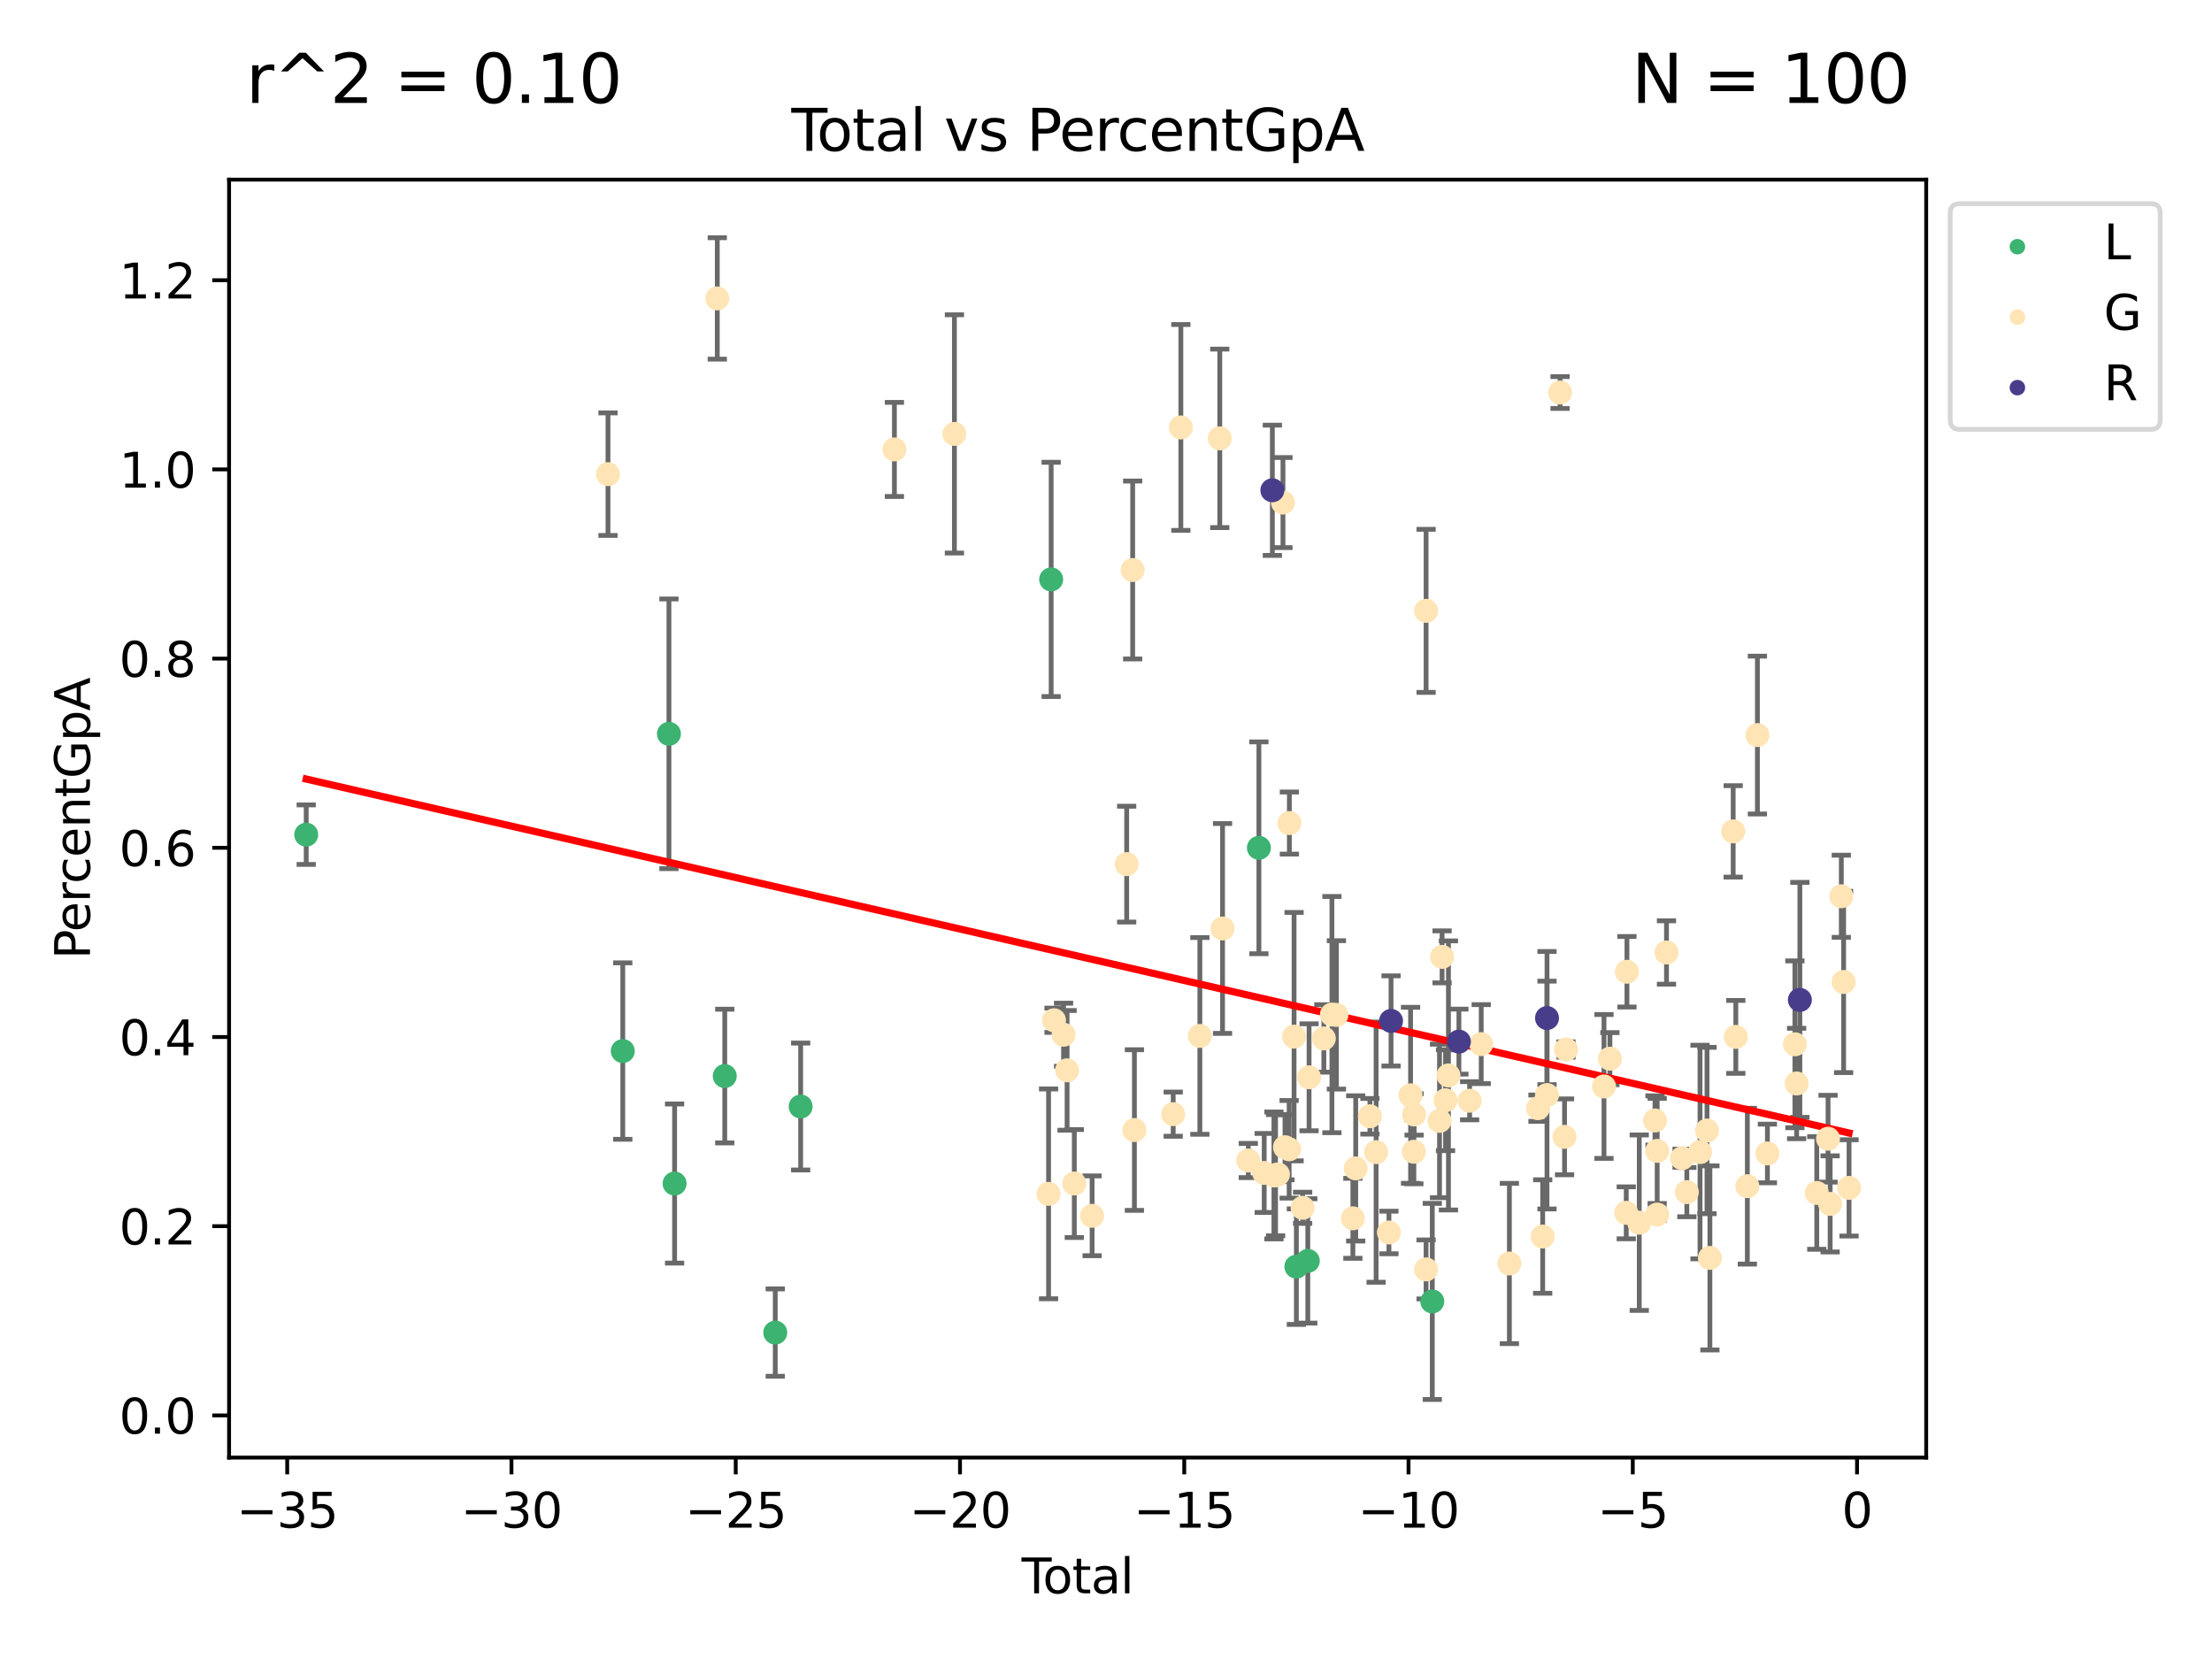 <?xml version="1.0" encoding="utf-8" standalone="no"?>
<!DOCTYPE svg PUBLIC "-//W3C//DTD SVG 1.1//EN"
  "http://www.w3.org/Graphics/SVG/1.1/DTD/svg11.dtd">
<svg xmlns:xlink="http://www.w3.org/1999/xlink" width="460.8pt" height="345.6pt" viewBox="0 0 460.8 345.6" xmlns="http://www.w3.org/2000/svg" version="1.1">
 <defs>
  <style type="text/css">*{stroke-linejoin: round; stroke-linecap: butt}</style>
 </defs>
 <g id="figure_1">
  <g id="patch_1">
   <path d="M 0 345.6 
L 460.8 345.6 
L 460.8 0 
L 0 0 
z
" style="fill: #ffffff"/>
  </g>
  <g id="axes_1">
   <g id="patch_2">
    <path d="M 47.72 303.64 
L 401.26 303.64 
L 401.26 37.423 
L 47.72 37.423 
z
" style="fill: #ffffff"/>
   </g>
   <g id="PathCollection_1">
    <defs>
     <path id="meade2f2dc9" d="M 0 1.118 
C 0.297 1.118 0.581 1 0.791 0.791 
C 1 0.581 1.118 0.297 1.118 0 
C 1.118 -0.297 1 -0.581 0.791 -0.791 
C 0.581 -1 0.297 -1.118 0 -1.118 
C -0.297 -1.118 -0.581 -1 -0.791 -0.791 
C -1 -0.581 -1.118 -0.297 -1.118 0 
C -1.118 0.297 -1 0.581 -0.791 0.791 
C -0.581 1 -0.297 1.118 0 1.118 
z
" style="stroke: #3cb371"/>
    </defs>
    <g clip-path="url(#p7de1dddd32)">
     <use xlink:href="#meade2f2dc9" x="63.79" y="173.875" style="fill: #3cb371; stroke: #3cb371"/>
     <use xlink:href="#meade2f2dc9" x="129.736" y="218.955" style="fill: #3cb371; stroke: #3cb371"/>
     <use xlink:href="#meade2f2dc9" x="139.351" y="152.868" style="fill: #3cb371; stroke: #3cb371"/>
     <use xlink:href="#meade2f2dc9" x="140.531" y="246.552" style="fill: #3cb371; stroke: #3cb371"/>
     <use xlink:href="#meade2f2dc9" x="150.98" y="224.163" style="fill: #3cb371; stroke: #3cb371"/>
     <use xlink:href="#meade2f2dc9" x="161.499" y="277.604" style="fill: #3cb371; stroke: #3cb371"/>
     <use xlink:href="#meade2f2dc9" x="166.792" y="230.508" style="fill: #3cb371; stroke: #3cb371"/>
     <use xlink:href="#meade2f2dc9" x="218.975" y="120.702" style="fill: #3cb371; stroke: #3cb371"/>
     <use xlink:href="#meade2f2dc9" x="262.252" y="176.616" style="fill: #3cb371; stroke: #3cb371"/>
     <use xlink:href="#meade2f2dc9" x="270.059" y="263.867" style="fill: #3cb371; stroke: #3cb371"/>
     <use xlink:href="#meade2f2dc9" x="272.441" y="262.671" style="fill: #3cb371; stroke: #3cb371"/>
     <use xlink:href="#meade2f2dc9" x="298.371" y="271.114" style="fill: #3cb371; stroke: #3cb371"/>
    </g>
   </g>
   <g id="PathCollection_2">
    <defs>
     <path id="mbdde19a269" d="M 0 1.118 
C 0.297 1.118 0.581 1 0.791 0.791 
C 1 0.581 1.118 0.297 1.118 0 
C 1.118 -0.297 1 -0.581 0.791 -0.791 
C 0.581 -1 0.297 -1.118 0 -1.118 
C -0.297 -1.118 -0.581 -1 -0.791 -0.791 
C -1 -0.581 -1.118 -0.297 -1.118 0 
C -1.118 0.297 -1 0.581 -0.791 0.791 
C -0.581 1 -0.297 1.118 0 1.118 
z
" style="stroke: #ffe4b5"/>
    </defs>
    <g clip-path="url(#p7de1dddd32)">
     <use xlink:href="#mbdde19a269" x="126.654" y="98.779" style="fill: #ffe4b5; stroke: #ffe4b5"/>
     <use xlink:href="#mbdde19a269" x="149.423" y="62.169" style="fill: #ffe4b5; stroke: #ffe4b5"/>
     <use xlink:href="#mbdde19a269" x="186.322" y="93.625" style="fill: #ffe4b5; stroke: #ffe4b5"/>
     <use xlink:href="#mbdde19a269" x="198.822" y="90.392" style="fill: #ffe4b5; stroke: #ffe4b5"/>
     <use xlink:href="#mbdde19a269" x="218.437" y="248.702" style="fill: #ffe4b5; stroke: #ffe4b5"/>
     <use xlink:href="#mbdde19a269" x="219.57" y="212.539" style="fill: #ffe4b5; stroke: #ffe4b5"/>
     <use xlink:href="#mbdde19a269" x="221.559" y="215.557" style="fill: #ffe4b5; stroke: #ffe4b5"/>
     <use xlink:href="#mbdde19a269" x="222.292" y="222.975" style="fill: #ffe4b5; stroke: #ffe4b5"/>
     <use xlink:href="#mbdde19a269" x="223.798" y="246.551" style="fill: #ffe4b5; stroke: #ffe4b5"/>
     <use xlink:href="#mbdde19a269" x="227.505" y="253.274" style="fill: #ffe4b5; stroke: #ffe4b5"/>
     <use xlink:href="#mbdde19a269" x="234.708" y="180.014" style="fill: #ffe4b5; stroke: #ffe4b5"/>
     <use xlink:href="#mbdde19a269" x="235.956" y="118.744" style="fill: #ffe4b5; stroke: #ffe4b5"/>
     <use xlink:href="#mbdde19a269" x="236.317" y="235.41" style="fill: #ffe4b5; stroke: #ffe4b5"/>
     <use xlink:href="#mbdde19a269" x="244.4" y="232.097" style="fill: #ffe4b5; stroke: #ffe4b5"/>
     <use xlink:href="#mbdde19a269" x="245.996" y="89.045" style="fill: #ffe4b5; stroke: #ffe4b5"/>
     <use xlink:href="#mbdde19a269" x="249.953" y="215.803" style="fill: #ffe4b5; stroke: #ffe4b5"/>
     <use xlink:href="#mbdde19a269" x="254.102" y="91.315" style="fill: #ffe4b5; stroke: #ffe4b5"/>
     <use xlink:href="#mbdde19a269" x="254.68" y="193.417" style="fill: #ffe4b5; stroke: #ffe4b5"/>
     <use xlink:href="#mbdde19a269" x="260.041" y="241.753" style="fill: #ffe4b5; stroke: #ffe4b5"/>
     <use xlink:href="#mbdde19a269" x="263.358" y="244.347" style="fill: #ffe4b5; stroke: #ffe4b5"/>
     <use xlink:href="#mbdde19a269" x="265.383" y="244.87" style="fill: #ffe4b5; stroke: #ffe4b5"/>
     <use xlink:href="#mbdde19a269" x="265.726" y="244.812" style="fill: #ffe4b5; stroke: #ffe4b5"/>
     <use xlink:href="#mbdde19a269" x="266.226" y="244.647" style="fill: #ffe4b5; stroke: #ffe4b5"/>
     <use xlink:href="#mbdde19a269" x="267.265" y="104.693" style="fill: #ffe4b5; stroke: #ffe4b5"/>
     <use xlink:href="#mbdde19a269" x="267.686" y="238.986" style="fill: #ffe4b5; stroke: #ffe4b5"/>
     <use xlink:href="#mbdde19a269" x="268.553" y="239.415" style="fill: #ffe4b5; stroke: #ffe4b5"/>
     <use xlink:href="#mbdde19a269" x="268.599" y="171.458" style="fill: #ffe4b5; stroke: #ffe4b5"/>
     <use xlink:href="#mbdde19a269" x="269.578" y="215.953" style="fill: #ffe4b5; stroke: #ffe4b5"/>
     <use xlink:href="#mbdde19a269" x="271.364" y="251.609" style="fill: #ffe4b5; stroke: #ffe4b5"/>
     <use xlink:href="#mbdde19a269" x="272.702" y="224.419" style="fill: #ffe4b5; stroke: #ffe4b5"/>
     <use xlink:href="#mbdde19a269" x="275.784" y="216.325" style="fill: #ffe4b5; stroke: #ffe4b5"/>
     <use xlink:href="#mbdde19a269" x="277.464" y="211.354" style="fill: #ffe4b5; stroke: #ffe4b5"/>
     <use xlink:href="#mbdde19a269" x="278.398" y="211.422" style="fill: #ffe4b5; stroke: #ffe4b5"/>
     <use xlink:href="#mbdde19a269" x="281.827" y="253.798" style="fill: #ffe4b5; stroke: #ffe4b5"/>
     <use xlink:href="#mbdde19a269" x="282.42" y="243.396" style="fill: #ffe4b5; stroke: #ffe4b5"/>
     <use xlink:href="#mbdde19a269" x="285.381" y="232.543" style="fill: #ffe4b5; stroke: #ffe4b5"/>
     <use xlink:href="#mbdde19a269" x="286.669" y="240.012" style="fill: #ffe4b5; stroke: #ffe4b5"/>
     <use xlink:href="#mbdde19a269" x="289.34" y="256.751" style="fill: #ffe4b5; stroke: #ffe4b5"/>
     <use xlink:href="#mbdde19a269" x="293.848" y="228.172" style="fill: #ffe4b5; stroke: #ffe4b5"/>
     <use xlink:href="#mbdde19a269" x="294.532" y="239.929" style="fill: #ffe4b5; stroke: #ffe4b5"/>
     <use xlink:href="#mbdde19a269" x="294.58" y="232.164" style="fill: #ffe4b5; stroke: #ffe4b5"/>
     <use xlink:href="#mbdde19a269" x="297.077" y="264.444" style="fill: #ffe4b5; stroke: #ffe4b5"/>
     <use xlink:href="#mbdde19a269" x="297.082" y="127.252" style="fill: #ffe4b5; stroke: #ffe4b5"/>
     <use xlink:href="#mbdde19a269" x="299.88" y="233.504" style="fill: #ffe4b5; stroke: #ffe4b5"/>
     <use xlink:href="#mbdde19a269" x="300.413" y="199.333" style="fill: #ffe4b5; stroke: #ffe4b5"/>
     <use xlink:href="#mbdde19a269" x="301.133" y="229.202" style="fill: #ffe4b5; stroke: #ffe4b5"/>
     <use xlink:href="#mbdde19a269" x="301.737" y="224.029" style="fill: #ffe4b5; stroke: #ffe4b5"/>
     <use xlink:href="#mbdde19a269" x="306.151" y="229.305" style="fill: #ffe4b5; stroke: #ffe4b5"/>
     <use xlink:href="#mbdde19a269" x="308.565" y="217.512" style="fill: #ffe4b5; stroke: #ffe4b5"/>
     <use xlink:href="#mbdde19a269" x="314.435" y="263.208" style="fill: #ffe4b5; stroke: #ffe4b5"/>
     <use xlink:href="#mbdde19a269" x="320.391" y="230.856" style="fill: #ffe4b5; stroke: #ffe4b5"/>
     <use xlink:href="#mbdde19a269" x="321.369" y="257.592" style="fill: #ffe4b5; stroke: #ffe4b5"/>
     <use xlink:href="#mbdde19a269" x="322.269" y="228.121" style="fill: #ffe4b5; stroke: #ffe4b5"/>
     <use xlink:href="#mbdde19a269" x="324.991" y="81.769" style="fill: #ffe4b5; stroke: #ffe4b5"/>
     <use xlink:href="#mbdde19a269" x="325.924" y="236.826" style="fill: #ffe4b5; stroke: #ffe4b5"/>
     <use xlink:href="#mbdde19a269" x="326.228" y="218.634" style="fill: #ffe4b5; stroke: #ffe4b5"/>
     <use xlink:href="#mbdde19a269" x="334.142" y="226.328" style="fill: #ffe4b5; stroke: #ffe4b5"/>
     <use xlink:href="#mbdde19a269" x="335.374" y="220.54" style="fill: #ffe4b5; stroke: #ffe4b5"/>
     <use xlink:href="#mbdde19a269" x="338.777" y="252.654" style="fill: #ffe4b5; stroke: #ffe4b5"/>
     <use xlink:href="#mbdde19a269" x="338.922" y="202.437" style="fill: #ffe4b5; stroke: #ffe4b5"/>
     <use xlink:href="#mbdde19a269" x="341.489" y="254.71" style="fill: #ffe4b5; stroke: #ffe4b5"/>
     <use xlink:href="#mbdde19a269" x="344.764" y="233.417" style="fill: #ffe4b5; stroke: #ffe4b5"/>
     <use xlink:href="#mbdde19a269" x="345.222" y="239.755" style="fill: #ffe4b5; stroke: #ffe4b5"/>
     <use xlink:href="#mbdde19a269" x="345.232" y="253.02" style="fill: #ffe4b5; stroke: #ffe4b5"/>
     <use xlink:href="#mbdde19a269" x="347.16" y="198.42" style="fill: #ffe4b5; stroke: #ffe4b5"/>
     <use xlink:href="#mbdde19a269" x="350.407" y="241.271" style="fill: #ffe4b5; stroke: #ffe4b5"/>
     <use xlink:href="#mbdde19a269" x="351.401" y="248.341" style="fill: #ffe4b5; stroke: #ffe4b5"/>
     <use xlink:href="#mbdde19a269" x="354.144" y="239.993" style="fill: #ffe4b5; stroke: #ffe4b5"/>
     <use xlink:href="#mbdde19a269" x="355.601" y="235.506" style="fill: #ffe4b5; stroke: #ffe4b5"/>
     <use xlink:href="#mbdde19a269" x="356.205" y="262.045" style="fill: #ffe4b5; stroke: #ffe4b5"/>
     <use xlink:href="#mbdde19a269" x="361.057" y="173.196" style="fill: #ffe4b5; stroke: #ffe4b5"/>
     <use xlink:href="#mbdde19a269" x="361.601" y="216.003" style="fill: #ffe4b5; stroke: #ffe4b5"/>
     <use xlink:href="#mbdde19a269" x="364.003" y="247.103" style="fill: #ffe4b5; stroke: #ffe4b5"/>
     <use xlink:href="#mbdde19a269" x="366.1" y="153.127" style="fill: #ffe4b5; stroke: #ffe4b5"/>
     <use xlink:href="#mbdde19a269" x="368.184" y="240.287" style="fill: #ffe4b5; stroke: #ffe4b5"/>
     <use xlink:href="#mbdde19a269" x="373.91" y="217.548" style="fill: #ffe4b5; stroke: #ffe4b5"/>
     <use xlink:href="#mbdde19a269" x="374.27" y="225.711" style="fill: #ffe4b5; stroke: #ffe4b5"/>
     <use xlink:href="#mbdde19a269" x="378.467" y="248.513" style="fill: #ffe4b5; stroke: #ffe4b5"/>
     <use xlink:href="#mbdde19a269" x="380.817" y="237.214" style="fill: #ffe4b5; stroke: #ffe4b5"/>
     <use xlink:href="#mbdde19a269" x="381.252" y="250.794" style="fill: #ffe4b5; stroke: #ffe4b5"/>
     <use xlink:href="#mbdde19a269" x="383.577" y="186.708" style="fill: #ffe4b5; stroke: #ffe4b5"/>
     <use xlink:href="#mbdde19a269" x="384.061" y="204.56" style="fill: #ffe4b5; stroke: #ffe4b5"/>
     <use xlink:href="#mbdde19a269" x="385.19" y="247.457" style="fill: #ffe4b5; stroke: #ffe4b5"/>
    </g>
   </g>
   <g id="PathCollection_3">
    <defs>
     <path id="mb434c92aff" d="M 0 1.118 
C 0.297 1.118 0.581 1 0.791 0.791 
C 1 0.581 1.118 0.297 1.118 0 
C 1.118 -0.297 1 -0.581 0.791 -0.791 
C 0.581 -1 0.297 -1.118 0 -1.118 
C -0.297 -1.118 -0.581 -1 -0.791 -0.791 
C -1 -0.581 -1.118 -0.297 -1.118 0 
C -1.118 0.297 -1 0.581 -0.791 0.791 
C -0.581 1 -0.297 1.118 0 1.118 
z
" style="stroke: #483d8b"/>
    </defs>
    <g clip-path="url(#p7de1dddd32)">
     <use xlink:href="#mb434c92aff" x="265.056" y="102.133" style="fill: #483d8b; stroke: #483d8b"/>
     <use xlink:href="#mb434c92aff" x="289.78" y="212.676" style="fill: #483d8b; stroke: #483d8b"/>
     <use xlink:href="#mb434c92aff" x="303.917" y="216.985" style="fill: #483d8b; stroke: #483d8b"/>
     <use xlink:href="#mb434c92aff" x="322.271" y="212.079" style="fill: #483d8b; stroke: #483d8b"/>
     <use xlink:href="#mb434c92aff" x="374.946" y="208.295" style="fill: #483d8b; stroke: #483d8b"/>
    </g>
   </g>
   <g id="matplotlib.axis_1">
    <g id="xtick_1">
     <g id="line2d_1">
      <defs>
       <path id="m981342dbcb" d="M 0 0 
L 0 3.5 
" style="stroke: #000000; stroke-width: 0.8"/>
      </defs>
      <g>
       <use xlink:href="#m981342dbcb" x="59.83" y="303.64" style="stroke: #000000; stroke-width: 0.8"/>
      </g>
     </g>
     <g id="text_1">
      <!-- −35 -->
      <g transform="translate(49.278 318.238)scale(0.1 -0.1)">
       <defs>
        <path id="DejaVuSans-2212" d="M 678 2272 
L 4684 2272 
L 4684 1741 
L 678 1741 
L 678 2272 
z
" transform="scale(0.016)"/>
        <path id="DejaVuSans-33" d="M 2597 2516 
Q 3050 2419 3304 2112 
Q 3559 1806 3559 1356 
Q 3559 666 3084 287 
Q 2609 -91 1734 -91 
Q 1441 -91 1130 -33 
Q 819 25 488 141 
L 488 750 
Q 750 597 1062 519 
Q 1375 441 1716 441 
Q 2309 441 2620 675 
Q 2931 909 2931 1356 
Q 2931 1769 2642 2001 
Q 2353 2234 1838 2234 
L 1294 2234 
L 1294 2753 
L 1863 2753 
Q 2328 2753 2575 2939 
Q 2822 3125 2822 3475 
Q 2822 3834 2567 4026 
Q 2313 4219 1838 4219 
Q 1578 4219 1281 4162 
Q 984 4106 628 3988 
L 628 4550 
Q 988 4650 1302 4700 
Q 1616 4750 1894 4750 
Q 2613 4750 3031 4423 
Q 3450 4097 3450 3541 
Q 3450 3153 3228 2886 
Q 3006 2619 2597 2516 
z
" transform="scale(0.016)"/>
        <path id="DejaVuSans-35" d="M 691 4666 
L 3169 4666 
L 3169 4134 
L 1269 4134 
L 1269 2991 
Q 1406 3038 1543 3061 
Q 1681 3084 1819 3084 
Q 2600 3084 3056 2656 
Q 3513 2228 3513 1497 
Q 3513 744 3044 326 
Q 2575 -91 1722 -91 
Q 1428 -91 1123 -41 
Q 819 9 494 109 
L 494 744 
Q 775 591 1075 516 
Q 1375 441 1709 441 
Q 2250 441 2565 725 
Q 2881 1009 2881 1497 
Q 2881 1984 2565 2268 
Q 2250 2553 1709 2553 
Q 1456 2553 1204 2497 
Q 953 2441 691 2322 
L 691 4666 
z
" transform="scale(0.016)"/>
       </defs>
       <use xlink:href="#DejaVuSans-2212"/>
       <use xlink:href="#DejaVuSans-33" x="83.789"/>
       <use xlink:href="#DejaVuSans-35" x="147.412"/>
      </g>
     </g>
    </g>
    <g id="xtick_2">
     <g id="line2d_2">
      <g>
       <use xlink:href="#m981342dbcb" x="106.548" y="303.64" style="stroke: #000000; stroke-width: 0.8"/>
      </g>
     </g>
     <g id="text_2">
      <!-- −30 -->
      <g transform="translate(95.996 318.238)scale(0.1 -0.1)">
       <defs>
        <path id="DejaVuSans-30" d="M 2034 4250 
Q 1547 4250 1301 3770 
Q 1056 3291 1056 2328 
Q 1056 1369 1301 889 
Q 1547 409 2034 409 
Q 2525 409 2770 889 
Q 3016 1369 3016 2328 
Q 3016 3291 2770 3770 
Q 2525 4250 2034 4250 
z
M 2034 4750 
Q 2819 4750 3233 4129 
Q 3647 3509 3647 2328 
Q 3647 1150 3233 529 
Q 2819 -91 2034 -91 
Q 1250 -91 836 529 
Q 422 1150 422 2328 
Q 422 3509 836 4129 
Q 1250 4750 2034 4750 
z
" transform="scale(0.016)"/>
       </defs>
       <use xlink:href="#DejaVuSans-2212"/>
       <use xlink:href="#DejaVuSans-33" x="83.789"/>
       <use xlink:href="#DejaVuSans-30" x="147.412"/>
      </g>
     </g>
    </g>
    <g id="xtick_3">
     <g id="line2d_3">
      <g>
       <use xlink:href="#m981342dbcb" x="153.266" y="303.64" style="stroke: #000000; stroke-width: 0.8"/>
      </g>
     </g>
     <g id="text_3">
      <!-- −25 -->
      <g transform="translate(142.714 318.238)scale(0.1 -0.1)">
       <defs>
        <path id="DejaVuSans-32" d="M 1228 531 
L 3431 531 
L 3431 0 
L 469 0 
L 469 531 
Q 828 903 1448 1529 
Q 2069 2156 2228 2338 
Q 2531 2678 2651 2914 
Q 2772 3150 2772 3378 
Q 2772 3750 2511 3984 
Q 2250 4219 1831 4219 
Q 1534 4219 1204 4116 
Q 875 4013 500 3803 
L 500 4441 
Q 881 4594 1212 4672 
Q 1544 4750 1819 4750 
Q 2544 4750 2975 4387 
Q 3406 4025 3406 3419 
Q 3406 3131 3298 2873 
Q 3191 2616 2906 2266 
Q 2828 2175 2409 1742 
Q 1991 1309 1228 531 
z
" transform="scale(0.016)"/>
       </defs>
       <use xlink:href="#DejaVuSans-2212"/>
       <use xlink:href="#DejaVuSans-32" x="83.789"/>
       <use xlink:href="#DejaVuSans-35" x="147.412"/>
      </g>
     </g>
    </g>
    <g id="xtick_4">
     <g id="line2d_4">
      <g>
       <use xlink:href="#m981342dbcb" x="199.984" y="303.64" style="stroke: #000000; stroke-width: 0.8"/>
      </g>
     </g>
     <g id="text_4">
      <!-- −20 -->
      <g transform="translate(189.432 318.238)scale(0.1 -0.1)">
       <use xlink:href="#DejaVuSans-2212"/>
       <use xlink:href="#DejaVuSans-32" x="83.789"/>
       <use xlink:href="#DejaVuSans-30" x="147.412"/>
      </g>
     </g>
    </g>
    <g id="xtick_5">
     <g id="line2d_5">
      <g>
       <use xlink:href="#m981342dbcb" x="246.702" y="303.64" style="stroke: #000000; stroke-width: 0.8"/>
      </g>
     </g>
     <g id="text_5">
      <!-- −15 -->
      <g transform="translate(236.15 318.238)scale(0.1 -0.1)">
       <defs>
        <path id="DejaVuSans-31" d="M 794 531 
L 1825 531 
L 1825 4091 
L 703 3866 
L 703 4441 
L 1819 4666 
L 2450 4666 
L 2450 531 
L 3481 531 
L 3481 0 
L 794 0 
L 794 531 
z
" transform="scale(0.016)"/>
       </defs>
       <use xlink:href="#DejaVuSans-2212"/>
       <use xlink:href="#DejaVuSans-31" x="83.789"/>
       <use xlink:href="#DejaVuSans-35" x="147.412"/>
      </g>
     </g>
    </g>
    <g id="xtick_6">
     <g id="line2d_6">
      <g>
       <use xlink:href="#m981342dbcb" x="293.42" y="303.64" style="stroke: #000000; stroke-width: 0.8"/>
      </g>
     </g>
     <g id="text_6">
      <!-- −10 -->
      <g transform="translate(282.868 318.238)scale(0.1 -0.1)">
       <use xlink:href="#DejaVuSans-2212"/>
       <use xlink:href="#DejaVuSans-31" x="83.789"/>
       <use xlink:href="#DejaVuSans-30" x="147.412"/>
      </g>
     </g>
    </g>
    <g id="xtick_7">
     <g id="line2d_7">
      <g>
       <use xlink:href="#m981342dbcb" x="340.138" y="303.64" style="stroke: #000000; stroke-width: 0.8"/>
      </g>
     </g>
     <g id="text_7">
      <!-- −5 -->
      <g transform="translate(332.767 318.238)scale(0.1 -0.1)">
       <use xlink:href="#DejaVuSans-2212"/>
       <use xlink:href="#DejaVuSans-35" x="83.789"/>
      </g>
     </g>
    </g>
    <g id="xtick_8">
     <g id="line2d_8">
      <g>
       <use xlink:href="#m981342dbcb" x="386.856" y="303.64" style="stroke: #000000; stroke-width: 0.8"/>
      </g>
     </g>
     <g id="text_8">
      <!-- 0 -->
      <g transform="translate(383.674 318.238)scale(0.1 -0.1)">
       <use xlink:href="#DejaVuSans-30"/>
      </g>
     </g>
    </g>
    <g id="text_9">
     <!-- Total -->
     <g transform="translate(212.813 331.917)scale(0.1 -0.1)">
      <defs>
       <path id="DejaVuSans-54" d="M -19 4666 
L 3928 4666 
L 3928 4134 
L 2272 4134 
L 2272 0 
L 1638 0 
L 1638 4134 
L -19 4134 
L -19 4666 
z
" transform="scale(0.016)"/>
       <path id="DejaVuSans-6f" d="M 1959 3097 
Q 1497 3097 1228 2736 
Q 959 2375 959 1747 
Q 959 1119 1226 758 
Q 1494 397 1959 397 
Q 2419 397 2687 759 
Q 2956 1122 2956 1747 
Q 2956 2369 2687 2733 
Q 2419 3097 1959 3097 
z
M 1959 3584 
Q 2709 3584 3137 3096 
Q 3566 2609 3566 1747 
Q 3566 888 3137 398 
Q 2709 -91 1959 -91 
Q 1206 -91 779 398 
Q 353 888 353 1747 
Q 353 2609 779 3096 
Q 1206 3584 1959 3584 
z
" transform="scale(0.016)"/>
       <path id="DejaVuSans-74" d="M 1172 4494 
L 1172 3500 
L 2356 3500 
L 2356 3053 
L 1172 3053 
L 1172 1153 
Q 1172 725 1289 603 
Q 1406 481 1766 481 
L 2356 481 
L 2356 0 
L 1766 0 
Q 1100 0 847 248 
Q 594 497 594 1153 
L 594 3053 
L 172 3053 
L 172 3500 
L 594 3500 
L 594 4494 
L 1172 4494 
z
" transform="scale(0.016)"/>
       <path id="DejaVuSans-61" d="M 2194 1759 
Q 1497 1759 1228 1600 
Q 959 1441 959 1056 
Q 959 750 1161 570 
Q 1363 391 1709 391 
Q 2188 391 2477 730 
Q 2766 1069 2766 1631 
L 2766 1759 
L 2194 1759 
z
M 3341 1997 
L 3341 0 
L 2766 0 
L 2766 531 
Q 2569 213 2275 61 
Q 1981 -91 1556 -91 
Q 1019 -91 701 211 
Q 384 513 384 1019 
Q 384 1609 779 1909 
Q 1175 2209 1959 2209 
L 2766 2209 
L 2766 2266 
Q 2766 2663 2505 2880 
Q 2244 3097 1772 3097 
Q 1472 3097 1187 3025 
Q 903 2953 641 2809 
L 641 3341 
Q 956 3463 1253 3523 
Q 1550 3584 1831 3584 
Q 2591 3584 2966 3190 
Q 3341 2797 3341 1997 
z
" transform="scale(0.016)"/>
       <path id="DejaVuSans-6c" d="M 603 4863 
L 1178 4863 
L 1178 0 
L 603 0 
L 603 4863 
z
" transform="scale(0.016)"/>
      </defs>
      <use xlink:href="#DejaVuSans-54"/>
      <use xlink:href="#DejaVuSans-6f" x="44.084"/>
      <use xlink:href="#DejaVuSans-74" x="105.266"/>
      <use xlink:href="#DejaVuSans-61" x="144.475"/>
      <use xlink:href="#DejaVuSans-6c" x="205.754"/>
     </g>
    </g>
   </g>
   <g id="matplotlib.axis_2">
    <g id="ytick_1">
     <g id="line2d_9">
      <defs>
       <path id="m57d0c05ede" d="M 0 0 
L -3.5 0 
" style="stroke: #000000; stroke-width: 0.8"/>
      </defs>
      <g>
       <use xlink:href="#m57d0c05ede" x="47.72" y="294.855" style="stroke: #000000; stroke-width: 0.8"/>
      </g>
     </g>
     <g id="text_10">
      <!-- 0.0 -->
      <g transform="translate(24.817 298.654)scale(0.1 -0.1)">
       <defs>
        <path id="DejaVuSans-2e" d="M 684 794 
L 1344 794 
L 1344 0 
L 684 0 
L 684 794 
z
" transform="scale(0.016)"/>
       </defs>
       <use xlink:href="#DejaVuSans-30"/>
       <use xlink:href="#DejaVuSans-2e" x="63.623"/>
       <use xlink:href="#DejaVuSans-30" x="95.41"/>
      </g>
     </g>
    </g>
    <g id="ytick_2">
     <g id="line2d_10">
      <g>
       <use xlink:href="#m57d0c05ede" x="47.72" y="255.441" style="stroke: #000000; stroke-width: 0.8"/>
      </g>
     </g>
     <g id="text_11">
      <!-- 0.2 -->
      <g transform="translate(24.817 259.24)scale(0.1 -0.1)">
       <use xlink:href="#DejaVuSans-30"/>
       <use xlink:href="#DejaVuSans-2e" x="63.623"/>
       <use xlink:href="#DejaVuSans-32" x="95.41"/>
      </g>
     </g>
    </g>
    <g id="ytick_3">
     <g id="line2d_11">
      <g>
       <use xlink:href="#m57d0c05ede" x="47.72" y="216.027" style="stroke: #000000; stroke-width: 0.8"/>
      </g>
     </g>
     <g id="text_12">
      <!-- 0.4 -->
      <g transform="translate(24.817 219.826)scale(0.1 -0.1)">
       <defs>
        <path id="DejaVuSans-34" d="M 2419 4116 
L 825 1625 
L 2419 1625 
L 2419 4116 
z
M 2253 4666 
L 3047 4666 
L 3047 1625 
L 3713 1625 
L 3713 1100 
L 3047 1100 
L 3047 0 
L 2419 0 
L 2419 1100 
L 313 1100 
L 313 1709 
L 2253 4666 
z
" transform="scale(0.016)"/>
       </defs>
       <use xlink:href="#DejaVuSans-30"/>
       <use xlink:href="#DejaVuSans-2e" x="63.623"/>
       <use xlink:href="#DejaVuSans-34" x="95.41"/>
      </g>
     </g>
    </g>
    <g id="ytick_4">
     <g id="line2d_12">
      <g>
       <use xlink:href="#m57d0c05ede" x="47.72" y="176.613" style="stroke: #000000; stroke-width: 0.8"/>
      </g>
     </g>
     <g id="text_13">
      <!-- 0.6 -->
      <g transform="translate(24.817 180.413)scale(0.1 -0.1)">
       <defs>
        <path id="DejaVuSans-36" d="M 2113 2584 
Q 1688 2584 1439 2293 
Q 1191 2003 1191 1497 
Q 1191 994 1439 701 
Q 1688 409 2113 409 
Q 2538 409 2786 701 
Q 3034 994 3034 1497 
Q 3034 2003 2786 2293 
Q 2538 2584 2113 2584 
z
M 3366 4563 
L 3366 3988 
Q 3128 4100 2886 4159 
Q 2644 4219 2406 4219 
Q 1781 4219 1451 3797 
Q 1122 3375 1075 2522 
Q 1259 2794 1537 2939 
Q 1816 3084 2150 3084 
Q 2853 3084 3261 2657 
Q 3669 2231 3669 1497 
Q 3669 778 3244 343 
Q 2819 -91 2113 -91 
Q 1303 -91 875 529 
Q 447 1150 447 2328 
Q 447 3434 972 4092 
Q 1497 4750 2381 4750 
Q 2619 4750 2861 4703 
Q 3103 4656 3366 4563 
z
" transform="scale(0.016)"/>
       </defs>
       <use xlink:href="#DejaVuSans-30"/>
       <use xlink:href="#DejaVuSans-2e" x="63.623"/>
       <use xlink:href="#DejaVuSans-36" x="95.41"/>
      </g>
     </g>
    </g>
    <g id="ytick_5">
     <g id="line2d_13">
      <g>
       <use xlink:href="#m57d0c05ede" x="47.72" y="137.2" style="stroke: #000000; stroke-width: 0.8"/>
      </g>
     </g>
     <g id="text_14">
      <!-- 0.8 -->
      <g transform="translate(24.817 140.999)scale(0.1 -0.1)">
       <defs>
        <path id="DejaVuSans-38" d="M 2034 2216 
Q 1584 2216 1326 1975 
Q 1069 1734 1069 1313 
Q 1069 891 1326 650 
Q 1584 409 2034 409 
Q 2484 409 2743 651 
Q 3003 894 3003 1313 
Q 3003 1734 2745 1975 
Q 2488 2216 2034 2216 
z
M 1403 2484 
Q 997 2584 770 2862 
Q 544 3141 544 3541 
Q 544 4100 942 4425 
Q 1341 4750 2034 4750 
Q 2731 4750 3128 4425 
Q 3525 4100 3525 3541 
Q 3525 3141 3298 2862 
Q 3072 2584 2669 2484 
Q 3125 2378 3379 2068 
Q 3634 1759 3634 1313 
Q 3634 634 3220 271 
Q 2806 -91 2034 -91 
Q 1263 -91 848 271 
Q 434 634 434 1313 
Q 434 1759 690 2068 
Q 947 2378 1403 2484 
z
M 1172 3481 
Q 1172 3119 1398 2916 
Q 1625 2713 2034 2713 
Q 2441 2713 2670 2916 
Q 2900 3119 2900 3481 
Q 2900 3844 2670 4047 
Q 2441 4250 2034 4250 
Q 1625 4250 1398 4047 
Q 1172 3844 1172 3481 
z
" transform="scale(0.016)"/>
       </defs>
       <use xlink:href="#DejaVuSans-30"/>
       <use xlink:href="#DejaVuSans-2e" x="63.623"/>
       <use xlink:href="#DejaVuSans-38" x="95.41"/>
      </g>
     </g>
    </g>
    <g id="ytick_6">
     <g id="line2d_14">
      <g>
       <use xlink:href="#m57d0c05ede" x="47.72" y="97.786" style="stroke: #000000; stroke-width: 0.8"/>
      </g>
     </g>
     <g id="text_15">
      <!-- 1.0 -->
      <g transform="translate(24.817 101.585)scale(0.1 -0.1)">
       <use xlink:href="#DejaVuSans-31"/>
       <use xlink:href="#DejaVuSans-2e" x="63.623"/>
       <use xlink:href="#DejaVuSans-30" x="95.41"/>
      </g>
     </g>
    </g>
    <g id="ytick_7">
     <g id="line2d_15">
      <g>
       <use xlink:href="#m57d0c05ede" x="47.72" y="58.372" style="stroke: #000000; stroke-width: 0.8"/>
      </g>
     </g>
     <g id="text_16">
      <!-- 1.2 -->
      <g transform="translate(24.817 62.171)scale(0.1 -0.1)">
       <use xlink:href="#DejaVuSans-31"/>
       <use xlink:href="#DejaVuSans-2e" x="63.623"/>
       <use xlink:href="#DejaVuSans-32" x="95.41"/>
      </g>
     </g>
    </g>
    <g id="text_17">
     <!-- PercentGpA -->
     <g transform="translate(18.737 199.808)rotate(-90)scale(0.1 -0.1)">
      <defs>
       <path id="DejaVuSans-50" d="M 1259 4147 
L 1259 2394 
L 2053 2394 
Q 2494 2394 2734 2622 
Q 2975 2850 2975 3272 
Q 2975 3691 2734 3919 
Q 2494 4147 2053 4147 
L 1259 4147 
z
M 628 4666 
L 2053 4666 
Q 2838 4666 3239 4311 
Q 3641 3956 3641 3272 
Q 3641 2581 3239 2228 
Q 2838 1875 2053 1875 
L 1259 1875 
L 1259 0 
L 628 0 
L 628 4666 
z
" transform="scale(0.016)"/>
       <path id="DejaVuSans-65" d="M 3597 1894 
L 3597 1613 
L 953 1613 
Q 991 1019 1311 708 
Q 1631 397 2203 397 
Q 2534 397 2845 478 
Q 3156 559 3463 722 
L 3463 178 
Q 3153 47 2828 -22 
Q 2503 -91 2169 -91 
Q 1331 -91 842 396 
Q 353 884 353 1716 
Q 353 2575 817 3079 
Q 1281 3584 2069 3584 
Q 2775 3584 3186 3129 
Q 3597 2675 3597 1894 
z
M 3022 2063 
Q 3016 2534 2758 2815 
Q 2500 3097 2075 3097 
Q 1594 3097 1305 2825 
Q 1016 2553 972 2059 
L 3022 2063 
z
" transform="scale(0.016)"/>
       <path id="DejaVuSans-72" d="M 2631 2963 
Q 2534 3019 2420 3045 
Q 2306 3072 2169 3072 
Q 1681 3072 1420 2755 
Q 1159 2438 1159 1844 
L 1159 0 
L 581 0 
L 581 3500 
L 1159 3500 
L 1159 2956 
Q 1341 3275 1631 3429 
Q 1922 3584 2338 3584 
Q 2397 3584 2469 3576 
Q 2541 3569 2628 3553 
L 2631 2963 
z
" transform="scale(0.016)"/>
       <path id="DejaVuSans-63" d="M 3122 3366 
L 3122 2828 
Q 2878 2963 2633 3030 
Q 2388 3097 2138 3097 
Q 1578 3097 1268 2742 
Q 959 2388 959 1747 
Q 959 1106 1268 751 
Q 1578 397 2138 397 
Q 2388 397 2633 464 
Q 2878 531 3122 666 
L 3122 134 
Q 2881 22 2623 -34 
Q 2366 -91 2075 -91 
Q 1284 -91 818 406 
Q 353 903 353 1747 
Q 353 2603 823 3093 
Q 1294 3584 2113 3584 
Q 2378 3584 2631 3529 
Q 2884 3475 3122 3366 
z
" transform="scale(0.016)"/>
       <path id="DejaVuSans-6e" d="M 3513 2113 
L 3513 0 
L 2938 0 
L 2938 2094 
Q 2938 2591 2744 2837 
Q 2550 3084 2163 3084 
Q 1697 3084 1428 2787 
Q 1159 2491 1159 1978 
L 1159 0 
L 581 0 
L 581 3500 
L 1159 3500 
L 1159 2956 
Q 1366 3272 1645 3428 
Q 1925 3584 2291 3584 
Q 2894 3584 3203 3211 
Q 3513 2838 3513 2113 
z
" transform="scale(0.016)"/>
       <path id="DejaVuSans-47" d="M 3809 666 
L 3809 1919 
L 2778 1919 
L 2778 2438 
L 4434 2438 
L 4434 434 
Q 4069 175 3628 42 
Q 3188 -91 2688 -91 
Q 1594 -91 976 548 
Q 359 1188 359 2328 
Q 359 3472 976 4111 
Q 1594 4750 2688 4750 
Q 3144 4750 3555 4637 
Q 3966 4525 4313 4306 
L 4313 3634 
Q 3963 3931 3569 4081 
Q 3175 4231 2741 4231 
Q 1884 4231 1454 3753 
Q 1025 3275 1025 2328 
Q 1025 1384 1454 906 
Q 1884 428 2741 428 
Q 3075 428 3337 486 
Q 3600 544 3809 666 
z
" transform="scale(0.016)"/>
       <path id="DejaVuSans-70" d="M 1159 525 
L 1159 -1331 
L 581 -1331 
L 581 3500 
L 1159 3500 
L 1159 2969 
Q 1341 3281 1617 3432 
Q 1894 3584 2278 3584 
Q 2916 3584 3314 3078 
Q 3713 2572 3713 1747 
Q 3713 922 3314 415 
Q 2916 -91 2278 -91 
Q 1894 -91 1617 61 
Q 1341 213 1159 525 
z
M 3116 1747 
Q 3116 2381 2855 2742 
Q 2594 3103 2138 3103 
Q 1681 3103 1420 2742 
Q 1159 2381 1159 1747 
Q 1159 1113 1420 752 
Q 1681 391 2138 391 
Q 2594 391 2855 752 
Q 3116 1113 3116 1747 
z
" transform="scale(0.016)"/>
       <path id="DejaVuSans-41" d="M 2188 4044 
L 1331 1722 
L 3047 1722 
L 2188 4044 
z
M 1831 4666 
L 2547 4666 
L 4325 0 
L 3669 0 
L 3244 1197 
L 1141 1197 
L 716 0 
L 50 0 
L 1831 4666 
z
" transform="scale(0.016)"/>
      </defs>
      <use xlink:href="#DejaVuSans-50"/>
      <use xlink:href="#DejaVuSans-65" x="56.678"/>
      <use xlink:href="#DejaVuSans-72" x="118.201"/>
      <use xlink:href="#DejaVuSans-63" x="157.064"/>
      <use xlink:href="#DejaVuSans-65" x="212.045"/>
      <use xlink:href="#DejaVuSans-6e" x="273.568"/>
      <use xlink:href="#DejaVuSans-74" x="336.947"/>
      <use xlink:href="#DejaVuSans-47" x="376.156"/>
      <use xlink:href="#DejaVuSans-70" x="453.646"/>
      <use xlink:href="#DejaVuSans-41" x="517.123"/>
     </g>
    </g>
   </g>
   <g id="LineCollection_1">
    <path d="M 63.79 180.073 
L 63.79 167.676 
" clip-path="url(#p7de1dddd32)" style="fill: none; stroke: #696969"/>
    <path d="M 129.736 237.334 
L 129.736 200.576 
" clip-path="url(#p7de1dddd32)" style="fill: none; stroke: #696969"/>
    <path d="M 139.351 180.957 
L 139.351 124.78 
" clip-path="url(#p7de1dddd32)" style="fill: none; stroke: #696969"/>
    <path d="M 140.531 263.124 
L 140.531 229.98 
" clip-path="url(#p7de1dddd32)" style="fill: none; stroke: #696969"/>
    <path d="M 150.98 238.09 
L 150.98 210.237 
" clip-path="url(#p7de1dddd32)" style="fill: none; stroke: #696969"/>
    <path d="M 161.499 286.7 
L 161.499 268.507 
" clip-path="url(#p7de1dddd32)" style="fill: none; stroke: #696969"/>
    <path d="M 166.792 243.727 
L 166.792 217.29 
" clip-path="url(#p7de1dddd32)" style="fill: none; stroke: #696969"/>
    <path d="M 218.975 145.103 
L 218.975 96.3 
" clip-path="url(#p7de1dddd32)" style="fill: none; stroke: #696969"/>
    <path d="M 262.252 198.679 
L 262.252 154.552 
" clip-path="url(#p7de1dddd32)" style="fill: none; stroke: #696969"/>
    <path d="M 270.059 275.902 
L 270.059 251.832 
" clip-path="url(#p7de1dddd32)" style="fill: none; stroke: #696969"/>
    <path d="M 272.441 275.626 
L 272.441 249.717 
" clip-path="url(#p7de1dddd32)" style="fill: none; stroke: #696969"/>
    <path d="M 298.371 291.539 
L 298.371 250.689 
" clip-path="url(#p7de1dddd32)" style="fill: none; stroke: #696969"/>
   </g>
   <g id="line2d_16">
    <defs>
     <path id="me3de625bb4" d="M 2 0 
L -2 -0 
" style="stroke: #696969"/>
    </defs>
    <g clip-path="url(#p7de1dddd32)">
     <use xlink:href="#me3de625bb4" x="63.79" y="180.073" style="fill: #696969; stroke: #696969"/>
     <use xlink:href="#me3de625bb4" x="129.736" y="237.334" style="fill: #696969; stroke: #696969"/>
     <use xlink:href="#me3de625bb4" x="139.351" y="180.957" style="fill: #696969; stroke: #696969"/>
     <use xlink:href="#me3de625bb4" x="140.531" y="263.124" style="fill: #696969; stroke: #696969"/>
     <use xlink:href="#me3de625bb4" x="150.98" y="238.09" style="fill: #696969; stroke: #696969"/>
     <use xlink:href="#me3de625bb4" x="161.499" y="286.7" style="fill: #696969; stroke: #696969"/>
     <use xlink:href="#me3de625bb4" x="166.792" y="243.727" style="fill: #696969; stroke: #696969"/>
     <use xlink:href="#me3de625bb4" x="218.975" y="145.103" style="fill: #696969; stroke: #696969"/>
     <use xlink:href="#me3de625bb4" x="262.252" y="198.679" style="fill: #696969; stroke: #696969"/>
     <use xlink:href="#me3de625bb4" x="270.059" y="275.902" style="fill: #696969; stroke: #696969"/>
     <use xlink:href="#me3de625bb4" x="272.441" y="275.626" style="fill: #696969; stroke: #696969"/>
     <use xlink:href="#me3de625bb4" x="298.371" y="291.539" style="fill: #696969; stroke: #696969"/>
    </g>
   </g>
   <g id="line2d_17">
    <g clip-path="url(#p7de1dddd32)">
     <use xlink:href="#me3de625bb4" x="63.79" y="167.676" style="fill: #696969; stroke: #696969"/>
     <use xlink:href="#me3de625bb4" x="129.736" y="200.576" style="fill: #696969; stroke: #696969"/>
     <use xlink:href="#me3de625bb4" x="139.351" y="124.78" style="fill: #696969; stroke: #696969"/>
     <use xlink:href="#me3de625bb4" x="140.531" y="229.98" style="fill: #696969; stroke: #696969"/>
     <use xlink:href="#me3de625bb4" x="150.98" y="210.237" style="fill: #696969; stroke: #696969"/>
     <use xlink:href="#me3de625bb4" x="161.499" y="268.507" style="fill: #696969; stroke: #696969"/>
     <use xlink:href="#me3de625bb4" x="166.792" y="217.29" style="fill: #696969; stroke: #696969"/>
     <use xlink:href="#me3de625bb4" x="218.975" y="96.3" style="fill: #696969; stroke: #696969"/>
     <use xlink:href="#me3de625bb4" x="262.252" y="154.552" style="fill: #696969; stroke: #696969"/>
     <use xlink:href="#me3de625bb4" x="270.059" y="251.832" style="fill: #696969; stroke: #696969"/>
     <use xlink:href="#me3de625bb4" x="272.441" y="249.717" style="fill: #696969; stroke: #696969"/>
     <use xlink:href="#me3de625bb4" x="298.371" y="250.689" style="fill: #696969; stroke: #696969"/>
    </g>
   </g>
   <g id="LineCollection_2">
    <path d="M 126.654 111.542 
L 126.654 86.017 
" clip-path="url(#p7de1dddd32)" style="fill: none; stroke: #696969"/>
    <path d="M 149.423 74.815 
L 149.423 49.524 
" clip-path="url(#p7de1dddd32)" style="fill: none; stroke: #696969"/>
    <path d="M 186.322 103.428 
L 186.322 83.821 
" clip-path="url(#p7de1dddd32)" style="fill: none; stroke: #696969"/>
    <path d="M 198.822 115.208 
L 198.822 65.576 
" clip-path="url(#p7de1dddd32)" style="fill: none; stroke: #696969"/>
    <path d="M 218.437 270.557 
L 218.437 226.847 
" clip-path="url(#p7de1dddd32)" style="fill: none; stroke: #696969"/>
    <path d="M 219.57 215.067 
L 219.57 210.012 
" clip-path="url(#p7de1dddd32)" style="fill: none; stroke: #696969"/>
    <path d="M 221.559 222.132 
L 221.559 208.982 
" clip-path="url(#p7de1dddd32)" style="fill: none; stroke: #696969"/>
    <path d="M 222.292 235.444 
L 222.292 210.507 
" clip-path="url(#p7de1dddd32)" style="fill: none; stroke: #696969"/>
    <path d="M 223.798 257.797 
L 223.798 235.306 
" clip-path="url(#p7de1dddd32)" style="fill: none; stroke: #696969"/>
    <path d="M 227.505 261.587 
L 227.505 244.961 
" clip-path="url(#p7de1dddd32)" style="fill: none; stroke: #696969"/>
    <path d="M 234.708 192.076 
L 234.708 167.952 
" clip-path="url(#p7de1dddd32)" style="fill: none; stroke: #696969"/>
    <path d="M 235.956 137.279 
L 235.956 100.209 
" clip-path="url(#p7de1dddd32)" style="fill: none; stroke: #696969"/>
    <path d="M 236.317 252.142 
L 236.317 218.678 
" clip-path="url(#p7de1dddd32)" style="fill: none; stroke: #696969"/>
    <path d="M 244.4 236.704 
L 244.4 227.491 
" clip-path="url(#p7de1dddd32)" style="fill: none; stroke: #696969"/>
    <path d="M 245.996 110.489 
L 245.996 67.602 
" clip-path="url(#p7de1dddd32)" style="fill: none; stroke: #696969"/>
    <path d="M 249.953 236.296 
L 249.953 195.31 
" clip-path="url(#p7de1dddd32)" style="fill: none; stroke: #696969"/>
    <path d="M 254.102 109.904 
L 254.102 72.726 
" clip-path="url(#p7de1dddd32)" style="fill: none; stroke: #696969"/>
    <path d="M 254.68 215.272 
L 254.68 171.562 
" clip-path="url(#p7de1dddd32)" style="fill: none; stroke: #696969"/>
    <path d="M 260.041 245.317 
L 260.041 238.19 
" clip-path="url(#p7de1dddd32)" style="fill: none; stroke: #696969"/>
    <path d="M 263.358 252.571 
L 263.358 236.123 
" clip-path="url(#p7de1dddd32)" style="fill: none; stroke: #696969"/>
    <path d="M 265.383 258.09 
L 265.383 231.649 
" clip-path="url(#p7de1dddd32)" style="fill: none; stroke: #696969"/>
    <path d="M 265.726 257.44 
L 265.726 232.183 
" clip-path="url(#p7de1dddd32)" style="fill: none; stroke: #696969"/>
    <path d="M 266.226 246.151 
L 266.226 243.143 
" clip-path="url(#p7de1dddd32)" style="fill: none; stroke: #696969"/>
    <path d="M 267.265 114.073 
L 267.265 95.313 
" clip-path="url(#p7de1dddd32)" style="fill: none; stroke: #696969"/>
    <path d="M 267.686 245.78 
L 267.686 232.192 
" clip-path="url(#p7de1dddd32)" style="fill: none; stroke: #696969"/>
    <path d="M 268.553 249.584 
L 268.553 229.247 
" clip-path="url(#p7de1dddd32)" style="fill: none; stroke: #696969"/>
    <path d="M 268.599 177.927 
L 268.599 164.99 
" clip-path="url(#p7de1dddd32)" style="fill: none; stroke: #696969"/>
    <path d="M 269.578 241.828 
L 269.578 190.078 
" clip-path="url(#p7de1dddd32)" style="fill: none; stroke: #696969"/>
    <path d="M 271.364 254.856 
L 271.364 248.363 
" clip-path="url(#p7de1dddd32)" style="fill: none; stroke: #696969"/>
    <path d="M 272.702 235.56 
L 272.702 213.278 
" clip-path="url(#p7de1dddd32)" style="fill: none; stroke: #696969"/>
    <path d="M 275.784 223.35 
L 275.784 209.301 
" clip-path="url(#p7de1dddd32)" style="fill: none; stroke: #696969"/>
    <path d="M 277.464 235.956 
L 277.464 186.752 
" clip-path="url(#p7de1dddd32)" style="fill: none; stroke: #696969"/>
    <path d="M 278.398 226.878 
L 278.398 195.966 
" clip-path="url(#p7de1dddd32)" style="fill: none; stroke: #696969"/>
    <path d="M 281.827 262.126 
L 281.827 245.469 
" clip-path="url(#p7de1dddd32)" style="fill: none; stroke: #696969"/>
    <path d="M 282.42 258.527 
L 282.42 228.266 
" clip-path="url(#p7de1dddd32)" style="fill: none; stroke: #696969"/>
    <path d="M 285.381 236.255 
L 285.381 228.832 
" clip-path="url(#p7de1dddd32)" style="fill: none; stroke: #696969"/>
    <path d="M 286.669 267.118 
L 286.669 212.907 
" clip-path="url(#p7de1dddd32)" style="fill: none; stroke: #696969"/>
    <path d="M 289.34 261.183 
L 289.34 252.318 
" clip-path="url(#p7de1dddd32)" style="fill: none; stroke: #696969"/>
    <path d="M 293.848 246.505 
L 293.848 209.839 
" clip-path="url(#p7de1dddd32)" style="fill: none; stroke: #696969"/>
    <path d="M 294.532 246.605 
L 294.532 233.252 
" clip-path="url(#p7de1dddd32)" style="fill: none; stroke: #696969"/>
    <path d="M 294.58 236.466 
L 294.58 227.863 
" clip-path="url(#p7de1dddd32)" style="fill: none; stroke: #696969"/>
    <path d="M 297.077 270.586 
L 297.077 258.301 
" clip-path="url(#p7de1dddd32)" style="fill: none; stroke: #696969"/>
    <path d="M 297.082 144.238 
L 297.082 110.267 
" clip-path="url(#p7de1dddd32)" style="fill: none; stroke: #696969"/>
    <path d="M 299.88 249.487 
L 299.88 217.521 
" clip-path="url(#p7de1dddd32)" style="fill: none; stroke: #696969"/>
    <path d="M 300.413 204.749 
L 300.413 193.918 
" clip-path="url(#p7de1dddd32)" style="fill: none; stroke: #696969"/>
    <path d="M 301.133 239.708 
L 301.133 218.696 
" clip-path="url(#p7de1dddd32)" style="fill: none; stroke: #696969"/>
    <path d="M 301.737 252.058 
L 301.737 196.001 
" clip-path="url(#p7de1dddd32)" style="fill: none; stroke: #696969"/>
    <path d="M 306.151 233.275 
L 306.151 225.335 
" clip-path="url(#p7de1dddd32)" style="fill: none; stroke: #696969"/>
    <path d="M 308.565 225.739 
L 308.565 209.285 
" clip-path="url(#p7de1dddd32)" style="fill: none; stroke: #696969"/>
    <path d="M 314.435 279.899 
L 314.435 246.518 
" clip-path="url(#p7de1dddd32)" style="fill: none; stroke: #696969"/>
    <path d="M 320.391 233.597 
L 320.391 228.115 
" clip-path="url(#p7de1dddd32)" style="fill: none; stroke: #696969"/>
    <path d="M 321.369 269.41 
L 321.369 245.773 
" clip-path="url(#p7de1dddd32)" style="fill: none; stroke: #696969"/>
    <path d="M 322.269 251.849 
L 322.269 204.394 
" clip-path="url(#p7de1dddd32)" style="fill: none; stroke: #696969"/>
    <path d="M 324.991 85.085 
L 324.991 78.452 
" clip-path="url(#p7de1dddd32)" style="fill: none; stroke: #696969"/>
    <path d="M 325.924 244.729 
L 325.924 228.923 
" clip-path="url(#p7de1dddd32)" style="fill: none; stroke: #696969"/>
    <path d="M 326.228 220.234 
L 326.228 217.035 
" clip-path="url(#p7de1dddd32)" style="fill: none; stroke: #696969"/>
    <path d="M 334.142 241.315 
L 334.142 211.341 
" clip-path="url(#p7de1dddd32)" style="fill: none; stroke: #696969"/>
    <path d="M 335.374 225.967 
L 335.374 215.113 
" clip-path="url(#p7de1dddd32)" style="fill: none; stroke: #696969"/>
    <path d="M 338.777 258.068 
L 338.777 247.24 
" clip-path="url(#p7de1dddd32)" style="fill: none; stroke: #696969"/>
    <path d="M 338.922 209.781 
L 338.922 195.093 
" clip-path="url(#p7de1dddd32)" style="fill: none; stroke: #696969"/>
    <path d="M 341.489 272.986 
L 341.489 236.435 
" clip-path="url(#p7de1dddd32)" style="fill: none; stroke: #696969"/>
    <path d="M 344.764 238.547 
L 344.764 228.288 
" clip-path="url(#p7de1dddd32)" style="fill: none; stroke: #696969"/>
    <path d="M 345.222 250.708 
L 345.222 228.802 
" clip-path="url(#p7de1dddd32)" style="fill: none; stroke: #696969"/>
    <path d="M 345.232 254.232 
L 345.232 251.808 
" clip-path="url(#p7de1dddd32)" style="fill: none; stroke: #696969"/>
    <path d="M 347.16 205.018 
L 347.16 191.822 
" clip-path="url(#p7de1dddd32)" style="fill: none; stroke: #696969"/>
    <path d="M 350.407 243.156 
L 350.407 239.386 
" clip-path="url(#p7de1dddd32)" style="fill: none; stroke: #696969"/>
    <path d="M 351.401 253.47 
L 351.401 243.211 
" clip-path="url(#p7de1dddd32)" style="fill: none; stroke: #696969"/>
    <path d="M 354.144 262.248 
L 354.144 217.739 
" clip-path="url(#p7de1dddd32)" style="fill: none; stroke: #696969"/>
    <path d="M 355.601 252.832 
L 355.601 218.18 
" clip-path="url(#p7de1dddd32)" style="fill: none; stroke: #696969"/>
    <path d="M 356.205 281.225 
L 356.205 242.864 
" clip-path="url(#p7de1dddd32)" style="fill: none; stroke: #696969"/>
    <path d="M 361.057 182.72 
L 361.057 163.671 
" clip-path="url(#p7de1dddd32)" style="fill: none; stroke: #696969"/>
    <path d="M 361.601 223.596 
L 361.601 208.41 
" clip-path="url(#p7de1dddd32)" style="fill: none; stroke: #696969"/>
    <path d="M 364.003 263.333 
L 364.003 230.873 
" clip-path="url(#p7de1dddd32)" style="fill: none; stroke: #696969"/>
    <path d="M 366.1 169.568 
L 366.1 136.687 
" clip-path="url(#p7de1dddd32)" style="fill: none; stroke: #696969"/>
    <path d="M 368.184 246.398 
L 368.184 234.177 
" clip-path="url(#p7de1dddd32)" style="fill: none; stroke: #696969"/>
    <path d="M 373.91 234.925 
L 373.91 200.171 
" clip-path="url(#p7de1dddd32)" style="fill: none; stroke: #696969"/>
    <path d="M 374.27 237.21 
L 374.27 214.212 
" clip-path="url(#p7de1dddd32)" style="fill: none; stroke: #696969"/>
    <path d="M 378.467 260.247 
L 378.467 236.78 
" clip-path="url(#p7de1dddd32)" style="fill: none; stroke: #696969"/>
    <path d="M 380.817 246.26 
L 380.817 228.168 
" clip-path="url(#p7de1dddd32)" style="fill: none; stroke: #696969"/>
    <path d="M 381.252 260.804 
L 381.252 240.783 
" clip-path="url(#p7de1dddd32)" style="fill: none; stroke: #696969"/>
    <path d="M 383.577 195.263 
L 383.577 178.153 
" clip-path="url(#p7de1dddd32)" style="fill: none; stroke: #696969"/>
    <path d="M 384.061 223.439 
L 384.061 185.682 
" clip-path="url(#p7de1dddd32)" style="fill: none; stroke: #696969"/>
    <path d="M 385.19 257.485 
L 385.19 237.428 
" clip-path="url(#p7de1dddd32)" style="fill: none; stroke: #696969"/>
   </g>
   <g id="line2d_18">
    <g clip-path="url(#p7de1dddd32)">
     <use xlink:href="#me3de625bb4" x="126.654" y="111.542" style="fill: #696969; stroke: #696969"/>
     <use xlink:href="#me3de625bb4" x="149.423" y="74.815" style="fill: #696969; stroke: #696969"/>
     <use xlink:href="#me3de625bb4" x="186.322" y="103.428" style="fill: #696969; stroke: #696969"/>
     <use xlink:href="#me3de625bb4" x="198.822" y="115.208" style="fill: #696969; stroke: #696969"/>
     <use xlink:href="#me3de625bb4" x="218.437" y="270.557" style="fill: #696969; stroke: #696969"/>
     <use xlink:href="#me3de625bb4" x="219.57" y="215.067" style="fill: #696969; stroke: #696969"/>
     <use xlink:href="#me3de625bb4" x="221.559" y="222.132" style="fill: #696969; stroke: #696969"/>
     <use xlink:href="#me3de625bb4" x="222.292" y="235.444" style="fill: #696969; stroke: #696969"/>
     <use xlink:href="#me3de625bb4" x="223.798" y="257.797" style="fill: #696969; stroke: #696969"/>
     <use xlink:href="#me3de625bb4" x="227.505" y="261.587" style="fill: #696969; stroke: #696969"/>
     <use xlink:href="#me3de625bb4" x="234.708" y="192.076" style="fill: #696969; stroke: #696969"/>
     <use xlink:href="#me3de625bb4" x="235.956" y="137.279" style="fill: #696969; stroke: #696969"/>
     <use xlink:href="#me3de625bb4" x="236.317" y="252.142" style="fill: #696969; stroke: #696969"/>
     <use xlink:href="#me3de625bb4" x="244.4" y="236.704" style="fill: #696969; stroke: #696969"/>
     <use xlink:href="#me3de625bb4" x="245.996" y="110.489" style="fill: #696969; stroke: #696969"/>
     <use xlink:href="#me3de625bb4" x="249.953" y="236.296" style="fill: #696969; stroke: #696969"/>
     <use xlink:href="#me3de625bb4" x="254.102" y="109.904" style="fill: #696969; stroke: #696969"/>
     <use xlink:href="#me3de625bb4" x="254.68" y="215.272" style="fill: #696969; stroke: #696969"/>
     <use xlink:href="#me3de625bb4" x="260.041" y="245.317" style="fill: #696969; stroke: #696969"/>
     <use xlink:href="#me3de625bb4" x="263.358" y="252.571" style="fill: #696969; stroke: #696969"/>
     <use xlink:href="#me3de625bb4" x="265.383" y="258.09" style="fill: #696969; stroke: #696969"/>
     <use xlink:href="#me3de625bb4" x="265.726" y="257.44" style="fill: #696969; stroke: #696969"/>
     <use xlink:href="#me3de625bb4" x="266.226" y="246.151" style="fill: #696969; stroke: #696969"/>
     <use xlink:href="#me3de625bb4" x="267.265" y="114.073" style="fill: #696969; stroke: #696969"/>
     <use xlink:href="#me3de625bb4" x="267.686" y="245.78" style="fill: #696969; stroke: #696969"/>
     <use xlink:href="#me3de625bb4" x="268.553" y="249.584" style="fill: #696969; stroke: #696969"/>
     <use xlink:href="#me3de625bb4" x="268.599" y="177.927" style="fill: #696969; stroke: #696969"/>
     <use xlink:href="#me3de625bb4" x="269.578" y="241.828" style="fill: #696969; stroke: #696969"/>
     <use xlink:href="#me3de625bb4" x="271.364" y="254.856" style="fill: #696969; stroke: #696969"/>
     <use xlink:href="#me3de625bb4" x="272.702" y="235.56" style="fill: #696969; stroke: #696969"/>
     <use xlink:href="#me3de625bb4" x="275.784" y="223.35" style="fill: #696969; stroke: #696969"/>
     <use xlink:href="#me3de625bb4" x="277.464" y="235.956" style="fill: #696969; stroke: #696969"/>
     <use xlink:href="#me3de625bb4" x="278.398" y="226.878" style="fill: #696969; stroke: #696969"/>
     <use xlink:href="#me3de625bb4" x="281.827" y="262.126" style="fill: #696969; stroke: #696969"/>
     <use xlink:href="#me3de625bb4" x="282.42" y="258.527" style="fill: #696969; stroke: #696969"/>
     <use xlink:href="#me3de625bb4" x="285.381" y="236.255" style="fill: #696969; stroke: #696969"/>
     <use xlink:href="#me3de625bb4" x="286.669" y="267.118" style="fill: #696969; stroke: #696969"/>
     <use xlink:href="#me3de625bb4" x="289.34" y="261.183" style="fill: #696969; stroke: #696969"/>
     <use xlink:href="#me3de625bb4" x="293.848" y="246.505" style="fill: #696969; stroke: #696969"/>
     <use xlink:href="#me3de625bb4" x="294.532" y="246.605" style="fill: #696969; stroke: #696969"/>
     <use xlink:href="#me3de625bb4" x="294.58" y="236.466" style="fill: #696969; stroke: #696969"/>
     <use xlink:href="#me3de625bb4" x="297.077" y="270.586" style="fill: #696969; stroke: #696969"/>
     <use xlink:href="#me3de625bb4" x="297.082" y="144.238" style="fill: #696969; stroke: #696969"/>
     <use xlink:href="#me3de625bb4" x="299.88" y="249.487" style="fill: #696969; stroke: #696969"/>
     <use xlink:href="#me3de625bb4" x="300.413" y="204.749" style="fill: #696969; stroke: #696969"/>
     <use xlink:href="#me3de625bb4" x="301.133" y="239.708" style="fill: #696969; stroke: #696969"/>
     <use xlink:href="#me3de625bb4" x="301.737" y="252.058" style="fill: #696969; stroke: #696969"/>
     <use xlink:href="#me3de625bb4" x="306.151" y="233.275" style="fill: #696969; stroke: #696969"/>
     <use xlink:href="#me3de625bb4" x="308.565" y="225.739" style="fill: #696969; stroke: #696969"/>
     <use xlink:href="#me3de625bb4" x="314.435" y="279.899" style="fill: #696969; stroke: #696969"/>
     <use xlink:href="#me3de625bb4" x="320.391" y="233.597" style="fill: #696969; stroke: #696969"/>
     <use xlink:href="#me3de625bb4" x="321.369" y="269.41" style="fill: #696969; stroke: #696969"/>
     <use xlink:href="#me3de625bb4" x="322.269" y="251.849" style="fill: #696969; stroke: #696969"/>
     <use xlink:href="#me3de625bb4" x="324.991" y="85.085" style="fill: #696969; stroke: #696969"/>
     <use xlink:href="#me3de625bb4" x="325.924" y="244.729" style="fill: #696969; stroke: #696969"/>
     <use xlink:href="#me3de625bb4" x="326.228" y="220.234" style="fill: #696969; stroke: #696969"/>
     <use xlink:href="#me3de625bb4" x="334.142" y="241.315" style="fill: #696969; stroke: #696969"/>
     <use xlink:href="#me3de625bb4" x="335.374" y="225.967" style="fill: #696969; stroke: #696969"/>
     <use xlink:href="#me3de625bb4" x="338.777" y="258.068" style="fill: #696969; stroke: #696969"/>
     <use xlink:href="#me3de625bb4" x="338.922" y="209.781" style="fill: #696969; stroke: #696969"/>
     <use xlink:href="#me3de625bb4" x="341.489" y="272.986" style="fill: #696969; stroke: #696969"/>
     <use xlink:href="#me3de625bb4" x="344.764" y="238.547" style="fill: #696969; stroke: #696969"/>
     <use xlink:href="#me3de625bb4" x="345.222" y="250.708" style="fill: #696969; stroke: #696969"/>
     <use xlink:href="#me3de625bb4" x="345.232" y="254.232" style="fill: #696969; stroke: #696969"/>
     <use xlink:href="#me3de625bb4" x="347.16" y="205.018" style="fill: #696969; stroke: #696969"/>
     <use xlink:href="#me3de625bb4" x="350.407" y="243.156" style="fill: #696969; stroke: #696969"/>
     <use xlink:href="#me3de625bb4" x="351.401" y="253.47" style="fill: #696969; stroke: #696969"/>
     <use xlink:href="#me3de625bb4" x="354.144" y="262.248" style="fill: #696969; stroke: #696969"/>
     <use xlink:href="#me3de625bb4" x="355.601" y="252.832" style="fill: #696969; stroke: #696969"/>
     <use xlink:href="#me3de625bb4" x="356.205" y="281.225" style="fill: #696969; stroke: #696969"/>
     <use xlink:href="#me3de625bb4" x="361.057" y="182.72" style="fill: #696969; stroke: #696969"/>
     <use xlink:href="#me3de625bb4" x="361.601" y="223.596" style="fill: #696969; stroke: #696969"/>
     <use xlink:href="#me3de625bb4" x="364.003" y="263.333" style="fill: #696969; stroke: #696969"/>
     <use xlink:href="#me3de625bb4" x="366.1" y="169.568" style="fill: #696969; stroke: #696969"/>
     <use xlink:href="#me3de625bb4" x="368.184" y="246.398" style="fill: #696969; stroke: #696969"/>
     <use xlink:href="#me3de625bb4" x="373.91" y="234.925" style="fill: #696969; stroke: #696969"/>
     <use xlink:href="#me3de625bb4" x="374.27" y="237.21" style="fill: #696969; stroke: #696969"/>
     <use xlink:href="#me3de625bb4" x="378.467" y="260.247" style="fill: #696969; stroke: #696969"/>
     <use xlink:href="#me3de625bb4" x="380.817" y="246.26" style="fill: #696969; stroke: #696969"/>
     <use xlink:href="#me3de625bb4" x="381.252" y="260.804" style="fill: #696969; stroke: #696969"/>
     <use xlink:href="#me3de625bb4" x="383.577" y="195.263" style="fill: #696969; stroke: #696969"/>
     <use xlink:href="#me3de625bb4" x="384.061" y="223.439" style="fill: #696969; stroke: #696969"/>
     <use xlink:href="#me3de625bb4" x="385.19" y="257.485" style="fill: #696969; stroke: #696969"/>
    </g>
   </g>
   <g id="line2d_19">
    <g clip-path="url(#p7de1dddd32)">
     <use xlink:href="#me3de625bb4" x="126.654" y="86.017" style="fill: #696969; stroke: #696969"/>
     <use xlink:href="#me3de625bb4" x="149.423" y="49.524" style="fill: #696969; stroke: #696969"/>
     <use xlink:href="#me3de625bb4" x="186.322" y="83.821" style="fill: #696969; stroke: #696969"/>
     <use xlink:href="#me3de625bb4" x="198.822" y="65.576" style="fill: #696969; stroke: #696969"/>
     <use xlink:href="#me3de625bb4" x="218.437" y="226.847" style="fill: #696969; stroke: #696969"/>
     <use xlink:href="#me3de625bb4" x="219.57" y="210.012" style="fill: #696969; stroke: #696969"/>
     <use xlink:href="#me3de625bb4" x="221.559" y="208.982" style="fill: #696969; stroke: #696969"/>
     <use xlink:href="#me3de625bb4" x="222.292" y="210.507" style="fill: #696969; stroke: #696969"/>
     <use xlink:href="#me3de625bb4" x="223.798" y="235.306" style="fill: #696969; stroke: #696969"/>
     <use xlink:href="#me3de625bb4" x="227.505" y="244.961" style="fill: #696969; stroke: #696969"/>
     <use xlink:href="#me3de625bb4" x="234.708" y="167.952" style="fill: #696969; stroke: #696969"/>
     <use xlink:href="#me3de625bb4" x="235.956" y="100.209" style="fill: #696969; stroke: #696969"/>
     <use xlink:href="#me3de625bb4" x="236.317" y="218.678" style="fill: #696969; stroke: #696969"/>
     <use xlink:href="#me3de625bb4" x="244.4" y="227.491" style="fill: #696969; stroke: #696969"/>
     <use xlink:href="#me3de625bb4" x="245.996" y="67.602" style="fill: #696969; stroke: #696969"/>
     <use xlink:href="#me3de625bb4" x="249.953" y="195.31" style="fill: #696969; stroke: #696969"/>
     <use xlink:href="#me3de625bb4" x="254.102" y="72.726" style="fill: #696969; stroke: #696969"/>
     <use xlink:href="#me3de625bb4" x="254.68" y="171.562" style="fill: #696969; stroke: #696969"/>
     <use xlink:href="#me3de625bb4" x="260.041" y="238.19" style="fill: #696969; stroke: #696969"/>
     <use xlink:href="#me3de625bb4" x="263.358" y="236.123" style="fill: #696969; stroke: #696969"/>
     <use xlink:href="#me3de625bb4" x="265.383" y="231.649" style="fill: #696969; stroke: #696969"/>
     <use xlink:href="#me3de625bb4" x="265.726" y="232.183" style="fill: #696969; stroke: #696969"/>
     <use xlink:href="#me3de625bb4" x="266.226" y="243.143" style="fill: #696969; stroke: #696969"/>
     <use xlink:href="#me3de625bb4" x="267.265" y="95.313" style="fill: #696969; stroke: #696969"/>
     <use xlink:href="#me3de625bb4" x="267.686" y="232.192" style="fill: #696969; stroke: #696969"/>
     <use xlink:href="#me3de625bb4" x="268.553" y="229.247" style="fill: #696969; stroke: #696969"/>
     <use xlink:href="#me3de625bb4" x="268.599" y="164.99" style="fill: #696969; stroke: #696969"/>
     <use xlink:href="#me3de625bb4" x="269.578" y="190.078" style="fill: #696969; stroke: #696969"/>
     <use xlink:href="#me3de625bb4" x="271.364" y="248.363" style="fill: #696969; stroke: #696969"/>
     <use xlink:href="#me3de625bb4" x="272.702" y="213.278" style="fill: #696969; stroke: #696969"/>
     <use xlink:href="#me3de625bb4" x="275.784" y="209.301" style="fill: #696969; stroke: #696969"/>
     <use xlink:href="#me3de625bb4" x="277.464" y="186.752" style="fill: #696969; stroke: #696969"/>
     <use xlink:href="#me3de625bb4" x="278.398" y="195.966" style="fill: #696969; stroke: #696969"/>
     <use xlink:href="#me3de625bb4" x="281.827" y="245.469" style="fill: #696969; stroke: #696969"/>
     <use xlink:href="#me3de625bb4" x="282.42" y="228.266" style="fill: #696969; stroke: #696969"/>
     <use xlink:href="#me3de625bb4" x="285.381" y="228.832" style="fill: #696969; stroke: #696969"/>
     <use xlink:href="#me3de625bb4" x="286.669" y="212.907" style="fill: #696969; stroke: #696969"/>
     <use xlink:href="#me3de625bb4" x="289.34" y="252.318" style="fill: #696969; stroke: #696969"/>
     <use xlink:href="#me3de625bb4" x="293.848" y="209.839" style="fill: #696969; stroke: #696969"/>
     <use xlink:href="#me3de625bb4" x="294.532" y="233.252" style="fill: #696969; stroke: #696969"/>
     <use xlink:href="#me3de625bb4" x="294.58" y="227.863" style="fill: #696969; stroke: #696969"/>
     <use xlink:href="#me3de625bb4" x="297.077" y="258.301" style="fill: #696969; stroke: #696969"/>
     <use xlink:href="#me3de625bb4" x="297.082" y="110.267" style="fill: #696969; stroke: #696969"/>
     <use xlink:href="#me3de625bb4" x="299.88" y="217.521" style="fill: #696969; stroke: #696969"/>
     <use xlink:href="#me3de625bb4" x="300.413" y="193.918" style="fill: #696969; stroke: #696969"/>
     <use xlink:href="#me3de625bb4" x="301.133" y="218.696" style="fill: #696969; stroke: #696969"/>
     <use xlink:href="#me3de625bb4" x="301.737" y="196.001" style="fill: #696969; stroke: #696969"/>
     <use xlink:href="#me3de625bb4" x="306.151" y="225.335" style="fill: #696969; stroke: #696969"/>
     <use xlink:href="#me3de625bb4" x="308.565" y="209.285" style="fill: #696969; stroke: #696969"/>
     <use xlink:href="#me3de625bb4" x="314.435" y="246.518" style="fill: #696969; stroke: #696969"/>
     <use xlink:href="#me3de625bb4" x="320.391" y="228.115" style="fill: #696969; stroke: #696969"/>
     <use xlink:href="#me3de625bb4" x="321.369" y="245.773" style="fill: #696969; stroke: #696969"/>
     <use xlink:href="#me3de625bb4" x="322.269" y="204.394" style="fill: #696969; stroke: #696969"/>
     <use xlink:href="#me3de625bb4" x="324.991" y="78.452" style="fill: #696969; stroke: #696969"/>
     <use xlink:href="#me3de625bb4" x="325.924" y="228.923" style="fill: #696969; stroke: #696969"/>
     <use xlink:href="#me3de625bb4" x="326.228" y="217.035" style="fill: #696969; stroke: #696969"/>
     <use xlink:href="#me3de625bb4" x="334.142" y="211.341" style="fill: #696969; stroke: #696969"/>
     <use xlink:href="#me3de625bb4" x="335.374" y="215.113" style="fill: #696969; stroke: #696969"/>
     <use xlink:href="#me3de625bb4" x="338.777" y="247.24" style="fill: #696969; stroke: #696969"/>
     <use xlink:href="#me3de625bb4" x="338.922" y="195.093" style="fill: #696969; stroke: #696969"/>
     <use xlink:href="#me3de625bb4" x="341.489" y="236.435" style="fill: #696969; stroke: #696969"/>
     <use xlink:href="#me3de625bb4" x="344.764" y="228.288" style="fill: #696969; stroke: #696969"/>
     <use xlink:href="#me3de625bb4" x="345.222" y="228.802" style="fill: #696969; stroke: #696969"/>
     <use xlink:href="#me3de625bb4" x="345.232" y="251.808" style="fill: #696969; stroke: #696969"/>
     <use xlink:href="#me3de625bb4" x="347.16" y="191.822" style="fill: #696969; stroke: #696969"/>
     <use xlink:href="#me3de625bb4" x="350.407" y="239.386" style="fill: #696969; stroke: #696969"/>
     <use xlink:href="#me3de625bb4" x="351.401" y="243.211" style="fill: #696969; stroke: #696969"/>
     <use xlink:href="#me3de625bb4" x="354.144" y="217.739" style="fill: #696969; stroke: #696969"/>
     <use xlink:href="#me3de625bb4" x="355.601" y="218.18" style="fill: #696969; stroke: #696969"/>
     <use xlink:href="#me3de625bb4" x="356.205" y="242.864" style="fill: #696969; stroke: #696969"/>
     <use xlink:href="#me3de625bb4" x="361.057" y="163.671" style="fill: #696969; stroke: #696969"/>
     <use xlink:href="#me3de625bb4" x="361.601" y="208.41" style="fill: #696969; stroke: #696969"/>
     <use xlink:href="#me3de625bb4" x="364.003" y="230.873" style="fill: #696969; stroke: #696969"/>
     <use xlink:href="#me3de625bb4" x="366.1" y="136.687" style="fill: #696969; stroke: #696969"/>
     <use xlink:href="#me3de625bb4" x="368.184" y="234.177" style="fill: #696969; stroke: #696969"/>
     <use xlink:href="#me3de625bb4" x="373.91" y="200.171" style="fill: #696969; stroke: #696969"/>
     <use xlink:href="#me3de625bb4" x="374.27" y="214.212" style="fill: #696969; stroke: #696969"/>
     <use xlink:href="#me3de625bb4" x="378.467" y="236.78" style="fill: #696969; stroke: #696969"/>
     <use xlink:href="#me3de625bb4" x="380.817" y="228.168" style="fill: #696969; stroke: #696969"/>
     <use xlink:href="#me3de625bb4" x="381.252" y="240.783" style="fill: #696969; stroke: #696969"/>
     <use xlink:href="#me3de625bb4" x="383.577" y="178.153" style="fill: #696969; stroke: #696969"/>
     <use xlink:href="#me3de625bb4" x="384.061" y="185.682" style="fill: #696969; stroke: #696969"/>
     <use xlink:href="#me3de625bb4" x="385.19" y="237.428" style="fill: #696969; stroke: #696969"/>
    </g>
   </g>
   <g id="LineCollection_3">
    <path d="M 265.056 115.704 
L 265.056 88.562 
" clip-path="url(#p7de1dddd32)" style="fill: none; stroke: #696969"/>
    <path d="M 289.78 222.07 
L 289.78 203.283 
" clip-path="url(#p7de1dddd32)" style="fill: none; stroke: #696969"/>
    <path d="M 303.917 223.755 
L 303.917 210.215 
" clip-path="url(#p7de1dddd32)" style="fill: none; stroke: #696969"/>
    <path d="M 322.271 225.944 
L 322.271 198.214 
" clip-path="url(#p7de1dddd32)" style="fill: none; stroke: #696969"/>
    <path d="M 374.946 232.772 
L 374.946 183.818 
" clip-path="url(#p7de1dddd32)" style="fill: none; stroke: #696969"/>
   </g>
   <g id="line2d_20">
    <g clip-path="url(#p7de1dddd32)">
     <use xlink:href="#me3de625bb4" x="265.056" y="115.704" style="fill: #696969; stroke: #696969"/>
     <use xlink:href="#me3de625bb4" x="289.78" y="222.07" style="fill: #696969; stroke: #696969"/>
     <use xlink:href="#me3de625bb4" x="303.917" y="223.755" style="fill: #696969; stroke: #696969"/>
     <use xlink:href="#me3de625bb4" x="322.271" y="225.944" style="fill: #696969; stroke: #696969"/>
     <use xlink:href="#me3de625bb4" x="374.946" y="232.772" style="fill: #696969; stroke: #696969"/>
    </g>
   </g>
   <g id="line2d_21">
    <g clip-path="url(#p7de1dddd32)">
     <use xlink:href="#me3de625bb4" x="265.056" y="88.562" style="fill: #696969; stroke: #696969"/>
     <use xlink:href="#me3de625bb4" x="289.78" y="203.283" style="fill: #696969; stroke: #696969"/>
     <use xlink:href="#me3de625bb4" x="303.917" y="210.215" style="fill: #696969; stroke: #696969"/>
     <use xlink:href="#me3de625bb4" x="322.271" y="198.214" style="fill: #696969; stroke: #696969"/>
     <use xlink:href="#me3de625bb4" x="374.946" y="183.818" style="fill: #696969; stroke: #696969"/>
    </g>
   </g>
   <g id="line2d_22">
    <path d="M 63.79 162.29 
L 126.654 176.712 
L 129.736 177.419 
L 139.351 179.624 
L 140.531 179.895 
L 149.423 181.935 
L 150.98 182.292 
L 161.499 184.705 
L 166.792 185.92 
L 186.322 190.4 
L 198.822 193.268 
L 218.437 197.768 
L 218.975 197.891 
L 219.57 198.028 
L 221.559 198.484 
L 222.292 198.652 
L 223.798 198.998 
L 227.505 199.848 
L 234.708 201.501 
L 235.956 201.787 
L 236.317 201.87 
L 244.4 203.724 
L 245.996 204.091 
L 249.953 204.998 
L 254.102 205.95 
L 254.68 206.083 
L 260.041 207.313 
L 262.252 207.82 
L 263.358 208.073 
L 265.056 208.463 
L 265.383 208.538 
L 265.726 208.617 
L 266.226 208.732 
L 267.265 208.97 
L 267.686 209.066 
L 268.553 209.265 
L 268.599 209.276 
L 269.578 209.5 
L 270.059 209.611 
L 271.364 209.91 
L 272.441 210.157 
L 272.702 210.217 
L 275.784 210.924 
L 277.464 211.31 
L 278.398 211.524 
L 281.827 212.311 
L 282.42 212.447 
L 285.381 213.126 
L 286.669 213.421 
L 289.34 214.034 
L 289.78 214.135 
L 293.848 215.068 
L 294.532 215.225 
L 294.58 215.236 
L 297.077 215.809 
L 297.082 215.81 
L 298.371 216.106 
L 299.88 216.452 
L 300.413 216.575 
L 301.133 216.74 
L 301.737 216.878 
L 303.917 217.378 
L 306.151 217.891 
L 308.565 218.445 
L 314.435 219.791 
L 320.391 221.158 
L 321.369 221.382 
L 322.269 221.589 
L 322.271 221.589 
L 324.991 222.213 
L 325.924 222.427 
L 326.228 222.497 
L 334.142 224.312 
L 335.374 224.595 
L 338.777 225.376 
L 338.922 225.409 
L 341.489 225.998 
L 344.764 226.749 
L 345.222 226.854 
L 345.232 226.857 
L 347.16 227.299 
L 350.407 228.044 
L 351.401 228.272 
L 354.144 228.901 
L 355.601 229.235 
L 356.205 229.374 
L 361.057 230.487 
L 361.601 230.612 
L 364.003 231.163 
L 366.1 231.644 
L 368.184 232.122 
L 373.91 233.436 
L 374.27 233.518 
L 374.946 233.673 
L 378.467 234.481 
L 380.817 235.02 
L 381.252 235.12 
L 383.577 235.653 
L 384.061 235.765 
L 385.19 236.024 
" clip-path="url(#p7de1dddd32)" style="fill: none; stroke: #ff0000; stroke-width: 1.5; stroke-linecap: square"/>
   </g>
   <g id="line2d_23">
    <defs>
     <path id="m614672e048" d="M 0 2 
C 0.53 2 1.039 1.789 1.414 1.414 
C 1.789 1.039 2 0.53 2 0 
C 2 -0.53 1.789 -1.039 1.414 -1.414 
C 1.039 -1.789 0.53 -2 0 -2 
C -0.53 -2 -1.039 -1.789 -1.414 -1.414 
C -1.789 -1.039 -2 -0.53 -2 0 
C -2 0.53 -1.789 1.039 -1.414 1.414 
C -1.039 1.789 -0.53 2 0 2 
z
" style="stroke: #3cb371"/>
    </defs>
    <g clip-path="url(#p7de1dddd32)">
     <use xlink:href="#m614672e048" x="63.79" y="173.875" style="fill: #3cb371; stroke: #3cb371"/>
     <use xlink:href="#m614672e048" x="129.736" y="218.955" style="fill: #3cb371; stroke: #3cb371"/>
     <use xlink:href="#m614672e048" x="139.351" y="152.868" style="fill: #3cb371; stroke: #3cb371"/>
     <use xlink:href="#m614672e048" x="140.531" y="246.552" style="fill: #3cb371; stroke: #3cb371"/>
     <use xlink:href="#m614672e048" x="150.98" y="224.163" style="fill: #3cb371; stroke: #3cb371"/>
     <use xlink:href="#m614672e048" x="161.499" y="277.604" style="fill: #3cb371; stroke: #3cb371"/>
     <use xlink:href="#m614672e048" x="166.792" y="230.508" style="fill: #3cb371; stroke: #3cb371"/>
     <use xlink:href="#m614672e048" x="218.975" y="120.702" style="fill: #3cb371; stroke: #3cb371"/>
     <use xlink:href="#m614672e048" x="262.252" y="176.616" style="fill: #3cb371; stroke: #3cb371"/>
     <use xlink:href="#m614672e048" x="270.059" y="263.867" style="fill: #3cb371; stroke: #3cb371"/>
     <use xlink:href="#m614672e048" x="272.441" y="262.671" style="fill: #3cb371; stroke: #3cb371"/>
     <use xlink:href="#m614672e048" x="298.371" y="271.114" style="fill: #3cb371; stroke: #3cb371"/>
    </g>
   </g>
   <g id="line2d_24">
    <defs>
     <path id="m7ee64bf09b" d="M 0 2 
C 0.53 2 1.039 1.789 1.414 1.414 
C 1.789 1.039 2 0.53 2 0 
C 2 -0.53 1.789 -1.039 1.414 -1.414 
C 1.039 -1.789 0.53 -2 0 -2 
C -0.53 -2 -1.039 -1.789 -1.414 -1.414 
C -1.789 -1.039 -2 -0.53 -2 0 
C -2 0.53 -1.789 1.039 -1.414 1.414 
C -1.039 1.789 -0.53 2 0 2 
z
" style="stroke: #ffe4b5"/>
    </defs>
    <g clip-path="url(#p7de1dddd32)">
     <use xlink:href="#m7ee64bf09b" x="126.654" y="98.779" style="fill: #ffe4b5; stroke: #ffe4b5"/>
     <use xlink:href="#m7ee64bf09b" x="149.423" y="62.169" style="fill: #ffe4b5; stroke: #ffe4b5"/>
     <use xlink:href="#m7ee64bf09b" x="186.322" y="93.625" style="fill: #ffe4b5; stroke: #ffe4b5"/>
     <use xlink:href="#m7ee64bf09b" x="198.822" y="90.392" style="fill: #ffe4b5; stroke: #ffe4b5"/>
     <use xlink:href="#m7ee64bf09b" x="218.437" y="248.702" style="fill: #ffe4b5; stroke: #ffe4b5"/>
     <use xlink:href="#m7ee64bf09b" x="219.57" y="212.539" style="fill: #ffe4b5; stroke: #ffe4b5"/>
     <use xlink:href="#m7ee64bf09b" x="221.559" y="215.557" style="fill: #ffe4b5; stroke: #ffe4b5"/>
     <use xlink:href="#m7ee64bf09b" x="222.292" y="222.975" style="fill: #ffe4b5; stroke: #ffe4b5"/>
     <use xlink:href="#m7ee64bf09b" x="223.798" y="246.551" style="fill: #ffe4b5; stroke: #ffe4b5"/>
     <use xlink:href="#m7ee64bf09b" x="227.505" y="253.274" style="fill: #ffe4b5; stroke: #ffe4b5"/>
     <use xlink:href="#m7ee64bf09b" x="234.708" y="180.014" style="fill: #ffe4b5; stroke: #ffe4b5"/>
     <use xlink:href="#m7ee64bf09b" x="235.956" y="118.744" style="fill: #ffe4b5; stroke: #ffe4b5"/>
     <use xlink:href="#m7ee64bf09b" x="236.317" y="235.41" style="fill: #ffe4b5; stroke: #ffe4b5"/>
     <use xlink:href="#m7ee64bf09b" x="244.4" y="232.097" style="fill: #ffe4b5; stroke: #ffe4b5"/>
     <use xlink:href="#m7ee64bf09b" x="245.996" y="89.045" style="fill: #ffe4b5; stroke: #ffe4b5"/>
     <use xlink:href="#m7ee64bf09b" x="249.953" y="215.803" style="fill: #ffe4b5; stroke: #ffe4b5"/>
     <use xlink:href="#m7ee64bf09b" x="254.102" y="91.315" style="fill: #ffe4b5; stroke: #ffe4b5"/>
     <use xlink:href="#m7ee64bf09b" x="254.68" y="193.417" style="fill: #ffe4b5; stroke: #ffe4b5"/>
     <use xlink:href="#m7ee64bf09b" x="260.041" y="241.753" style="fill: #ffe4b5; stroke: #ffe4b5"/>
     <use xlink:href="#m7ee64bf09b" x="263.358" y="244.347" style="fill: #ffe4b5; stroke: #ffe4b5"/>
     <use xlink:href="#m7ee64bf09b" x="265.383" y="244.87" style="fill: #ffe4b5; stroke: #ffe4b5"/>
     <use xlink:href="#m7ee64bf09b" x="265.726" y="244.812" style="fill: #ffe4b5; stroke: #ffe4b5"/>
     <use xlink:href="#m7ee64bf09b" x="266.226" y="244.647" style="fill: #ffe4b5; stroke: #ffe4b5"/>
     <use xlink:href="#m7ee64bf09b" x="267.265" y="104.693" style="fill: #ffe4b5; stroke: #ffe4b5"/>
     <use xlink:href="#m7ee64bf09b" x="267.686" y="238.986" style="fill: #ffe4b5; stroke: #ffe4b5"/>
     <use xlink:href="#m7ee64bf09b" x="268.553" y="239.415" style="fill: #ffe4b5; stroke: #ffe4b5"/>
     <use xlink:href="#m7ee64bf09b" x="268.599" y="171.458" style="fill: #ffe4b5; stroke: #ffe4b5"/>
     <use xlink:href="#m7ee64bf09b" x="269.578" y="215.953" style="fill: #ffe4b5; stroke: #ffe4b5"/>
     <use xlink:href="#m7ee64bf09b" x="271.364" y="251.609" style="fill: #ffe4b5; stroke: #ffe4b5"/>
     <use xlink:href="#m7ee64bf09b" x="272.702" y="224.419" style="fill: #ffe4b5; stroke: #ffe4b5"/>
     <use xlink:href="#m7ee64bf09b" x="275.784" y="216.325" style="fill: #ffe4b5; stroke: #ffe4b5"/>
     <use xlink:href="#m7ee64bf09b" x="277.464" y="211.354" style="fill: #ffe4b5; stroke: #ffe4b5"/>
     <use xlink:href="#m7ee64bf09b" x="278.398" y="211.422" style="fill: #ffe4b5; stroke: #ffe4b5"/>
     <use xlink:href="#m7ee64bf09b" x="281.827" y="253.798" style="fill: #ffe4b5; stroke: #ffe4b5"/>
     <use xlink:href="#m7ee64bf09b" x="282.42" y="243.396" style="fill: #ffe4b5; stroke: #ffe4b5"/>
     <use xlink:href="#m7ee64bf09b" x="285.381" y="232.543" style="fill: #ffe4b5; stroke: #ffe4b5"/>
     <use xlink:href="#m7ee64bf09b" x="286.669" y="240.012" style="fill: #ffe4b5; stroke: #ffe4b5"/>
     <use xlink:href="#m7ee64bf09b" x="289.34" y="256.751" style="fill: #ffe4b5; stroke: #ffe4b5"/>
     <use xlink:href="#m7ee64bf09b" x="293.848" y="228.172" style="fill: #ffe4b5; stroke: #ffe4b5"/>
     <use xlink:href="#m7ee64bf09b" x="294.532" y="239.929" style="fill: #ffe4b5; stroke: #ffe4b5"/>
     <use xlink:href="#m7ee64bf09b" x="294.58" y="232.164" style="fill: #ffe4b5; stroke: #ffe4b5"/>
     <use xlink:href="#m7ee64bf09b" x="297.077" y="264.444" style="fill: #ffe4b5; stroke: #ffe4b5"/>
     <use xlink:href="#m7ee64bf09b" x="297.082" y="127.252" style="fill: #ffe4b5; stroke: #ffe4b5"/>
     <use xlink:href="#m7ee64bf09b" x="299.88" y="233.504" style="fill: #ffe4b5; stroke: #ffe4b5"/>
     <use xlink:href="#m7ee64bf09b" x="300.413" y="199.333" style="fill: #ffe4b5; stroke: #ffe4b5"/>
     <use xlink:href="#m7ee64bf09b" x="301.133" y="229.202" style="fill: #ffe4b5; stroke: #ffe4b5"/>
     <use xlink:href="#m7ee64bf09b" x="301.737" y="224.029" style="fill: #ffe4b5; stroke: #ffe4b5"/>
     <use xlink:href="#m7ee64bf09b" x="306.151" y="229.305" style="fill: #ffe4b5; stroke: #ffe4b5"/>
     <use xlink:href="#m7ee64bf09b" x="308.565" y="217.512" style="fill: #ffe4b5; stroke: #ffe4b5"/>
     <use xlink:href="#m7ee64bf09b" x="314.435" y="263.208" style="fill: #ffe4b5; stroke: #ffe4b5"/>
     <use xlink:href="#m7ee64bf09b" x="320.391" y="230.856" style="fill: #ffe4b5; stroke: #ffe4b5"/>
     <use xlink:href="#m7ee64bf09b" x="321.369" y="257.592" style="fill: #ffe4b5; stroke: #ffe4b5"/>
     <use xlink:href="#m7ee64bf09b" x="322.269" y="228.121" style="fill: #ffe4b5; stroke: #ffe4b5"/>
     <use xlink:href="#m7ee64bf09b" x="324.991" y="81.769" style="fill: #ffe4b5; stroke: #ffe4b5"/>
     <use xlink:href="#m7ee64bf09b" x="325.924" y="236.826" style="fill: #ffe4b5; stroke: #ffe4b5"/>
     <use xlink:href="#m7ee64bf09b" x="326.228" y="218.634" style="fill: #ffe4b5; stroke: #ffe4b5"/>
     <use xlink:href="#m7ee64bf09b" x="334.142" y="226.328" style="fill: #ffe4b5; stroke: #ffe4b5"/>
     <use xlink:href="#m7ee64bf09b" x="335.374" y="220.54" style="fill: #ffe4b5; stroke: #ffe4b5"/>
     <use xlink:href="#m7ee64bf09b" x="338.777" y="252.654" style="fill: #ffe4b5; stroke: #ffe4b5"/>
     <use xlink:href="#m7ee64bf09b" x="338.922" y="202.437" style="fill: #ffe4b5; stroke: #ffe4b5"/>
     <use xlink:href="#m7ee64bf09b" x="341.489" y="254.71" style="fill: #ffe4b5; stroke: #ffe4b5"/>
     <use xlink:href="#m7ee64bf09b" x="344.764" y="233.417" style="fill: #ffe4b5; stroke: #ffe4b5"/>
     <use xlink:href="#m7ee64bf09b" x="345.222" y="239.755" style="fill: #ffe4b5; stroke: #ffe4b5"/>
     <use xlink:href="#m7ee64bf09b" x="345.232" y="253.02" style="fill: #ffe4b5; stroke: #ffe4b5"/>
     <use xlink:href="#m7ee64bf09b" x="347.16" y="198.42" style="fill: #ffe4b5; stroke: #ffe4b5"/>
     <use xlink:href="#m7ee64bf09b" x="350.407" y="241.271" style="fill: #ffe4b5; stroke: #ffe4b5"/>
     <use xlink:href="#m7ee64bf09b" x="351.401" y="248.341" style="fill: #ffe4b5; stroke: #ffe4b5"/>
     <use xlink:href="#m7ee64bf09b" x="354.144" y="239.993" style="fill: #ffe4b5; stroke: #ffe4b5"/>
     <use xlink:href="#m7ee64bf09b" x="355.601" y="235.506" style="fill: #ffe4b5; stroke: #ffe4b5"/>
     <use xlink:href="#m7ee64bf09b" x="356.205" y="262.045" style="fill: #ffe4b5; stroke: #ffe4b5"/>
     <use xlink:href="#m7ee64bf09b" x="361.057" y="173.196" style="fill: #ffe4b5; stroke: #ffe4b5"/>
     <use xlink:href="#m7ee64bf09b" x="361.601" y="216.003" style="fill: #ffe4b5; stroke: #ffe4b5"/>
     <use xlink:href="#m7ee64bf09b" x="364.003" y="247.103" style="fill: #ffe4b5; stroke: #ffe4b5"/>
     <use xlink:href="#m7ee64bf09b" x="366.1" y="153.127" style="fill: #ffe4b5; stroke: #ffe4b5"/>
     <use xlink:href="#m7ee64bf09b" x="368.184" y="240.287" style="fill: #ffe4b5; stroke: #ffe4b5"/>
     <use xlink:href="#m7ee64bf09b" x="373.91" y="217.548" style="fill: #ffe4b5; stroke: #ffe4b5"/>
     <use xlink:href="#m7ee64bf09b" x="374.27" y="225.711" style="fill: #ffe4b5; stroke: #ffe4b5"/>
     <use xlink:href="#m7ee64bf09b" x="378.467" y="248.513" style="fill: #ffe4b5; stroke: #ffe4b5"/>
     <use xlink:href="#m7ee64bf09b" x="380.817" y="237.214" style="fill: #ffe4b5; stroke: #ffe4b5"/>
     <use xlink:href="#m7ee64bf09b" x="381.252" y="250.794" style="fill: #ffe4b5; stroke: #ffe4b5"/>
     <use xlink:href="#m7ee64bf09b" x="383.577" y="186.708" style="fill: #ffe4b5; stroke: #ffe4b5"/>
     <use xlink:href="#m7ee64bf09b" x="384.061" y="204.56" style="fill: #ffe4b5; stroke: #ffe4b5"/>
     <use xlink:href="#m7ee64bf09b" x="385.19" y="247.457" style="fill: #ffe4b5; stroke: #ffe4b5"/>
    </g>
   </g>
   <g id="line2d_25">
    <defs>
     <path id="m1edc62d6ee" d="M 0 2 
C 0.53 2 1.039 1.789 1.414 1.414 
C 1.789 1.039 2 0.53 2 0 
C 2 -0.53 1.789 -1.039 1.414 -1.414 
C 1.039 -1.789 0.53 -2 0 -2 
C -0.53 -2 -1.039 -1.789 -1.414 -1.414 
C -1.789 -1.039 -2 -0.53 -2 0 
C -2 0.53 -1.789 1.039 -1.414 1.414 
C -1.039 1.789 -0.53 2 0 2 
z
" style="stroke: #483d8b"/>
    </defs>
    <g clip-path="url(#p7de1dddd32)">
     <use xlink:href="#m1edc62d6ee" x="265.056" y="102.133" style="fill: #483d8b; stroke: #483d8b"/>
     <use xlink:href="#m1edc62d6ee" x="289.78" y="212.676" style="fill: #483d8b; stroke: #483d8b"/>
     <use xlink:href="#m1edc62d6ee" x="303.917" y="216.985" style="fill: #483d8b; stroke: #483d8b"/>
     <use xlink:href="#m1edc62d6ee" x="322.271" y="212.079" style="fill: #483d8b; stroke: #483d8b"/>
     <use xlink:href="#m1edc62d6ee" x="374.946" y="208.295" style="fill: #483d8b; stroke: #483d8b"/>
    </g>
   </g>
   <g id="patch_3">
    <path d="M 47.72 303.64 
L 47.72 37.423 
" style="fill: none; stroke: #000000; stroke-width: 0.8; stroke-linejoin: miter; stroke-linecap: square"/>
   </g>
   <g id="patch_4">
    <path d="M 401.26 303.64 
L 401.26 37.423 
" style="fill: none; stroke: #000000; stroke-width: 0.8; stroke-linejoin: miter; stroke-linecap: square"/>
   </g>
   <g id="patch_5">
    <path d="M 47.72 303.64 
L 401.26 303.64 
" style="fill: none; stroke: #000000; stroke-width: 0.8; stroke-linejoin: miter; stroke-linecap: square"/>
   </g>
   <g id="patch_6">
    <path d="M 47.72 37.423 
L 401.26 37.423 
" style="fill: none; stroke: #000000; stroke-width: 0.8; stroke-linejoin: miter; stroke-linecap: square"/>
   </g>
   <g id="text_18">
    <!-- N = 100 -->
    <g transform="translate(339.898 21.439)scale(0.14 -0.14)">
     <defs>
      <path id="DejaVuSans-4e" d="M 628 4666 
L 1478 4666 
L 3547 763 
L 3547 4666 
L 4159 4666 
L 4159 0 
L 3309 0 
L 1241 3903 
L 1241 0 
L 628 0 
L 628 4666 
z
" transform="scale(0.016)"/>
      <path id="DejaVuSans-20" transform="scale(0.016)"/>
      <path id="DejaVuSans-3d" d="M 678 2906 
L 4684 2906 
L 4684 2381 
L 678 2381 
L 678 2906 
z
M 678 1631 
L 4684 1631 
L 4684 1100 
L 678 1100 
L 678 1631 
z
" transform="scale(0.016)"/>
     </defs>
     <use xlink:href="#DejaVuSans-4e"/>
     <use xlink:href="#DejaVuSans-20" x="74.805"/>
     <use xlink:href="#DejaVuSans-3d" x="106.592"/>
     <use xlink:href="#DejaVuSans-20" x="190.381"/>
     <use xlink:href="#DejaVuSans-31" x="222.168"/>
     <use xlink:href="#DejaVuSans-30" x="285.791"/>
     <use xlink:href="#DejaVuSans-30" x="349.414"/>
    </g>
   </g>
   <g id="text_19">
    <!-- r^2 = 0.10 -->
    <g transform="translate(51.255 21.439)scale(0.14 -0.14)">
     <defs>
      <path id="DejaVuSans-5e" d="M 2988 4666 
L 4684 2925 
L 4056 2925 
L 2681 4159 
L 1306 2925 
L 678 2925 
L 2375 4666 
L 2988 4666 
z
" transform="scale(0.016)"/>
     </defs>
     <use xlink:href="#DejaVuSans-72"/>
     <use xlink:href="#DejaVuSans-5e" x="41.113"/>
     <use xlink:href="#DejaVuSans-32" x="124.902"/>
     <use xlink:href="#DejaVuSans-20" x="188.525"/>
     <use xlink:href="#DejaVuSans-3d" x="220.312"/>
     <use xlink:href="#DejaVuSans-20" x="304.102"/>
     <use xlink:href="#DejaVuSans-30" x="335.889"/>
     <use xlink:href="#DejaVuSans-2e" x="399.512"/>
     <use xlink:href="#DejaVuSans-31" x="431.299"/>
     <use xlink:href="#DejaVuSans-30" x="494.922"/>
    </g>
   </g>
   <g id="text_20">
    <!-- Total vs PercentGpA -->
    <g transform="translate(164.856 31.423)scale(0.12 -0.12)">
     <defs>
      <path id="DejaVuSans-76" d="M 191 3500 
L 800 3500 
L 1894 563 
L 2988 3500 
L 3597 3500 
L 2284 0 
L 1503 0 
L 191 3500 
z
" transform="scale(0.016)"/>
      <path id="DejaVuSans-73" d="M 2834 3397 
L 2834 2853 
Q 2591 2978 2328 3040 
Q 2066 3103 1784 3103 
Q 1356 3103 1142 2972 
Q 928 2841 928 2578 
Q 928 2378 1081 2264 
Q 1234 2150 1697 2047 
L 1894 2003 
Q 2506 1872 2764 1633 
Q 3022 1394 3022 966 
Q 3022 478 2636 193 
Q 2250 -91 1575 -91 
Q 1294 -91 989 -36 
Q 684 19 347 128 
L 347 722 
Q 666 556 975 473 
Q 1284 391 1588 391 
Q 1994 391 2212 530 
Q 2431 669 2431 922 
Q 2431 1156 2273 1281 
Q 2116 1406 1581 1522 
L 1381 1569 
Q 847 1681 609 1914 
Q 372 2147 372 2553 
Q 372 3047 722 3315 
Q 1072 3584 1716 3584 
Q 2034 3584 2315 3537 
Q 2597 3491 2834 3397 
z
" transform="scale(0.016)"/>
     </defs>
     <use xlink:href="#DejaVuSans-54"/>
     <use xlink:href="#DejaVuSans-6f" x="44.084"/>
     <use xlink:href="#DejaVuSans-74" x="105.266"/>
     <use xlink:href="#DejaVuSans-61" x="144.475"/>
     <use xlink:href="#DejaVuSans-6c" x="205.754"/>
     <use xlink:href="#DejaVuSans-20" x="233.537"/>
     <use xlink:href="#DejaVuSans-76" x="265.324"/>
     <use xlink:href="#DejaVuSans-73" x="324.504"/>
     <use xlink:href="#DejaVuSans-20" x="376.604"/>
     <use xlink:href="#DejaVuSans-50" x="408.391"/>
     <use xlink:href="#DejaVuSans-65" x="465.068"/>
     <use xlink:href="#DejaVuSans-72" x="526.592"/>
     <use xlink:href="#DejaVuSans-63" x="565.455"/>
     <use xlink:href="#DejaVuSans-65" x="620.436"/>
     <use xlink:href="#DejaVuSans-6e" x="681.959"/>
     <use xlink:href="#DejaVuSans-74" x="745.338"/>
     <use xlink:href="#DejaVuSans-47" x="784.547"/>
     <use xlink:href="#DejaVuSans-70" x="862.037"/>
     <use xlink:href="#DejaVuSans-41" x="925.514"/>
    </g>
   </g>
   <g id="legend_1">
    <g id="patch_7">
     <path d="M 408.26 89.457 
L 448.008 89.457 
Q 450.008 89.457 450.008 87.457 
L 450.008 44.423 
Q 450.008 42.423 448.008 42.423 
L 408.26 42.423 
Q 406.26 42.423 406.26 44.423 
L 406.26 87.457 
Q 406.26 89.457 408.26 89.457 
z
" style="fill: #ffffff; opacity: 0.8; stroke: #cccccc; stroke-linejoin: miter"/>
    </g>
    <g id="PathCollection_4">
     <g>
      <use xlink:href="#meade2f2dc9" x="420.26" y="51.396" style="fill: #3cb371; stroke: #3cb371"/>
     </g>
    </g>
    <g id="text_21">
     <!-- L -->
     <g transform="translate(438.26 54.021)scale(0.1 -0.1)">
      <defs>
       <path id="DejaVuSans-4c" d="M 628 4666 
L 1259 4666 
L 1259 531 
L 3531 531 
L 3531 0 
L 628 0 
L 628 4666 
z
" transform="scale(0.016)"/>
      </defs>
      <use xlink:href="#DejaVuSans-4c"/>
     </g>
    </g>
    <g id="PathCollection_5">
     <g>
      <use xlink:href="#mbdde19a269" x="420.26" y="66.074" style="fill: #ffe4b5; stroke: #ffe4b5"/>
     </g>
    </g>
    <g id="text_22">
     <!-- G -->
     <g transform="translate(438.26 68.699)scale(0.1 -0.1)">
      <use xlink:href="#DejaVuSans-47"/>
     </g>
    </g>
    <g id="PathCollection_6">
     <g>
      <use xlink:href="#mb434c92aff" x="420.26" y="80.753" style="fill: #483d8b; stroke: #483d8b"/>
     </g>
    </g>
    <g id="text_23">
     <!-- R -->
     <g transform="translate(438.26 83.378)scale(0.1 -0.1)">
      <defs>
       <path id="DejaVuSans-52" d="M 2841 2188 
Q 3044 2119 3236 1894 
Q 3428 1669 3622 1275 
L 4263 0 
L 3584 0 
L 2988 1197 
Q 2756 1666 2539 1819 
Q 2322 1972 1947 1972 
L 1259 1972 
L 1259 0 
L 628 0 
L 628 4666 
L 2053 4666 
Q 2853 4666 3247 4331 
Q 3641 3997 3641 3322 
Q 3641 2881 3436 2590 
Q 3231 2300 2841 2188 
z
M 1259 4147 
L 1259 2491 
L 2053 2491 
Q 2509 2491 2742 2702 
Q 2975 2913 2975 3322 
Q 2975 3731 2742 3939 
Q 2509 4147 2053 4147 
L 1259 4147 
z
" transform="scale(0.016)"/>
      </defs>
      <use xlink:href="#DejaVuSans-52"/>
     </g>
    </g>
   </g>
  </g>
 </g>
 <defs>
  <clipPath id="p7de1dddd32">
   <rect x="47.72" y="37.423" width="353.54" height="266.217"/>
  </clipPath>
 </defs>
</svg>
